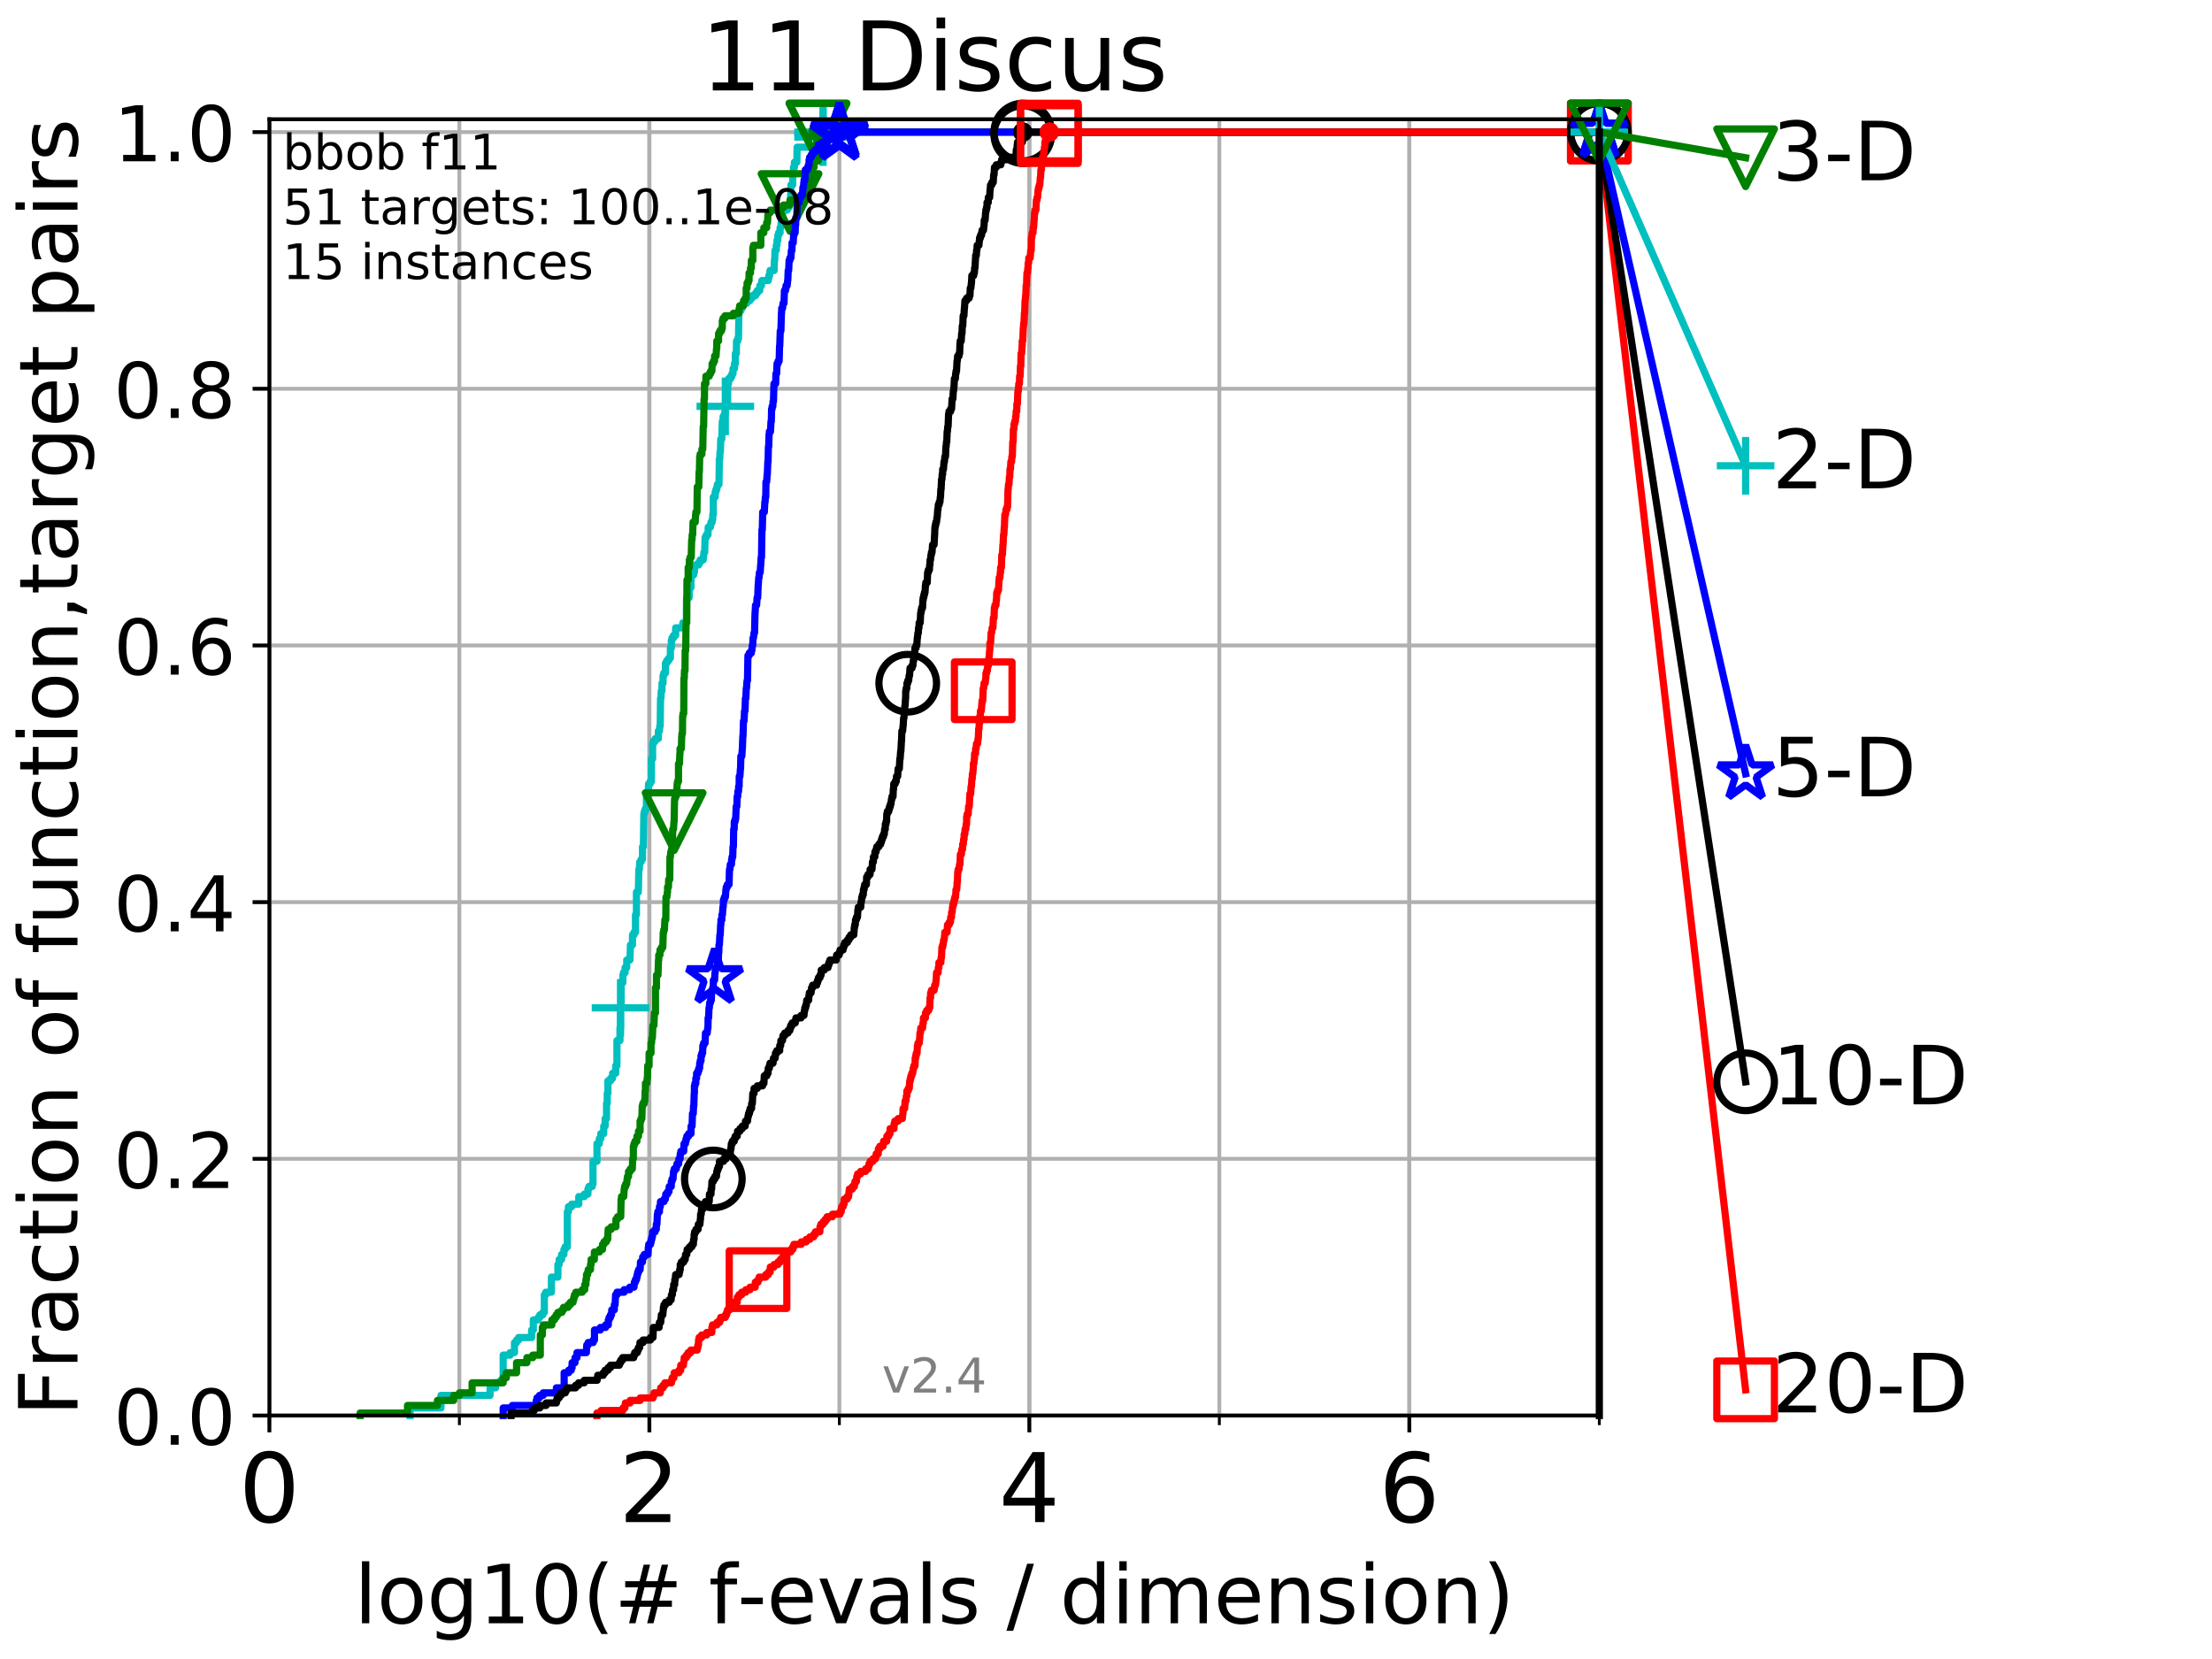 <?xml version="1.0" encoding="utf-8" standalone="no"?>
<!DOCTYPE svg PUBLIC "-//W3C//DTD SVG 1.1//EN"
  "http://www.w3.org/Graphics/SVG/1.1/DTD/svg11.dtd">
<!-- Created with matplotlib (http://matplotlib.org/) -->
<svg height="345.6pt" version="1.1" viewBox="0 0 460.8 345.6" width="460.8pt" xmlns="http://www.w3.org/2000/svg" xmlns:xlink="http://www.w3.org/1999/xlink">
 <defs>
  <style type="text/css">
*{stroke-linecap:butt;stroke-linejoin:round;}
  </style>
 </defs>
 <g id="figure_1">
  <g id="patch_1">
   <path d="M 0 345.6 
L 460.8 345.6 
L 460.8 0 
L 0 0 
z
" style="fill:#ffffff;"/>
  </g>
  <g id="axes_1">
   <g id="patch_2">
    <path d="M 56.12 294.88 
L 333.168 294.88 
L 333.168 24.84 
L 56.12 24.84 
z
" style="fill:#ffffff;"/>
   </g>
   <g id="matplotlib.axis_1">
    <g id="xtick_1">
     <g id="line2d_1">
      <path clip-path="url(#p70eca23584)" d="M 56.12 294.88 
L 56.12 24.84 
" style="fill:none;stroke:#b0b0b0;stroke-linecap:square;stroke-width:0.8;"/>
     </g>
     <g id="line2d_2">
      <defs>
       <path d="M 0 0 
L 0 3.5 
" id="m4f5b6074aa" style="stroke:#000000;stroke-width:0.8;"/>
      </defs>
      <g>
       <use style="stroke:#000000;stroke-width:0.8;" x="56.12" xlink:href="#m4f5b6074aa" y="294.88"/>
      </g>
     </g>
     <g id="text_1">
      <!-- 0 -->
      <defs>
       <path d="M 31.781 66.406 
Q 24.172 66.406 20.328 58.906 
Q 16.5 51.422 16.5 36.375 
Q 16.5 21.391 20.328 13.891 
Q 24.172 6.391 31.781 6.391 
Q 39.453 6.391 43.281 13.891 
Q 47.125 21.391 47.125 36.375 
Q 47.125 51.422 43.281 58.906 
Q 39.453 66.406 31.781 66.406 
z
M 31.781 74.219 
Q 44.047 74.219 50.516 64.516 
Q 56.984 54.828 56.984 36.375 
Q 56.984 17.969 50.516 8.266 
Q 44.047 -1.422 31.781 -1.422 
Q 19.531 -1.422 13.062 8.266 
Q 6.594 17.969 6.594 36.375 
Q 6.594 54.828 13.062 64.516 
Q 19.531 74.219 31.781 74.219 
z
" id="DejaVuSans-30"/>
      </defs>
      <g transform="translate(49.758 317.077)scale(0.2 -0.2)">
       <use xlink:href="#DejaVuSans-30"/>
      </g>
     </g>
    </g>
    <g id="xtick_2">
     <g id="line2d_3">
      <path clip-path="url(#p70eca23584)" d="M 135.277 294.88 
L 135.277 24.84 
" style="fill:none;stroke:#b0b0b0;stroke-linecap:square;stroke-width:0.8;"/>
     </g>
     <g id="line2d_4">
      <g>
       <use style="stroke:#000000;stroke-width:0.8;" x="135.277" xlink:href="#m4f5b6074aa" y="294.88"/>
      </g>
     </g>
     <g id="text_2">
      <!-- 2 -->
      <defs>
       <path d="M 19.188 8.297 
L 53.609 8.297 
L 53.609 0 
L 7.328 0 
L 7.328 8.297 
Q 12.938 14.109 22.625 23.891 
Q 32.328 33.688 34.812 36.531 
Q 39.547 41.844 41.422 45.531 
Q 43.312 49.219 43.312 52.781 
Q 43.312 58.594 39.234 62.25 
Q 35.156 65.922 28.609 65.922 
Q 23.969 65.922 18.812 64.312 
Q 13.672 62.703 7.812 59.422 
L 7.812 69.391 
Q 13.766 71.781 18.938 73 
Q 24.125 74.219 28.422 74.219 
Q 39.75 74.219 46.484 68.547 
Q 53.219 62.891 53.219 53.422 
Q 53.219 48.922 51.531 44.891 
Q 49.859 40.875 45.406 35.406 
Q 44.188 33.984 37.641 27.219 
Q 31.109 20.453 19.188 8.297 
z
" id="DejaVuSans-32"/>
      </defs>
      <g transform="translate(128.914 317.077)scale(0.2 -0.2)">
       <use xlink:href="#DejaVuSans-32"/>
      </g>
     </g>
    </g>
    <g id="xtick_3">
     <g id="line2d_5">
      <path clip-path="url(#p70eca23584)" d="M 214.433 294.88 
L 214.433 24.84 
" style="fill:none;stroke:#b0b0b0;stroke-linecap:square;stroke-width:0.8;"/>
     </g>
     <g id="line2d_6">
      <g>
       <use style="stroke:#000000;stroke-width:0.8;" x="214.433" xlink:href="#m4f5b6074aa" y="294.88"/>
      </g>
     </g>
     <g id="text_3">
      <!-- 4 -->
      <defs>
       <path d="M 37.797 64.312 
L 12.891 25.391 
L 37.797 25.391 
z
M 35.203 72.906 
L 47.609 72.906 
L 47.609 25.391 
L 58.016 25.391 
L 58.016 17.188 
L 47.609 17.188 
L 47.609 0 
L 37.797 0 
L 37.797 17.188 
L 4.891 17.188 
L 4.891 26.703 
z
" id="DejaVuSans-34"/>
      </defs>
      <g transform="translate(208.071 317.077)scale(0.2 -0.2)">
       <use xlink:href="#DejaVuSans-34"/>
      </g>
     </g>
    </g>
    <g id="xtick_4">
     <g id="line2d_7">
      <path clip-path="url(#p70eca23584)" d="M 293.59 294.88 
L 293.59 24.84 
" style="fill:none;stroke:#b0b0b0;stroke-linecap:square;stroke-width:0.8;"/>
     </g>
     <g id="line2d_8">
      <g>
       <use style="stroke:#000000;stroke-width:0.8;" x="293.59" xlink:href="#m4f5b6074aa" y="294.88"/>
      </g>
     </g>
     <g id="text_4">
      <!-- 6 -->
      <defs>
       <path d="M 33.016 40.375 
Q 26.375 40.375 22.484 35.828 
Q 18.609 31.297 18.609 23.391 
Q 18.609 15.531 22.484 10.953 
Q 26.375 6.391 33.016 6.391 
Q 39.656 6.391 43.531 10.953 
Q 47.406 15.531 47.406 23.391 
Q 47.406 31.297 43.531 35.828 
Q 39.656 40.375 33.016 40.375 
z
M 52.594 71.297 
L 52.594 62.312 
Q 48.875 64.062 45.094 64.984 
Q 41.312 65.922 37.594 65.922 
Q 27.828 65.922 22.672 59.328 
Q 17.531 52.734 16.797 39.406 
Q 19.672 43.656 24.016 45.922 
Q 28.375 48.188 33.594 48.188 
Q 44.578 48.188 50.953 41.516 
Q 57.328 34.859 57.328 23.391 
Q 57.328 12.156 50.688 5.359 
Q 44.047 -1.422 33.016 -1.422 
Q 20.359 -1.422 13.672 8.266 
Q 6.984 17.969 6.984 36.375 
Q 6.984 53.656 15.188 63.938 
Q 23.391 74.219 37.203 74.219 
Q 40.922 74.219 44.703 73.484 
Q 48.484 72.75 52.594 71.297 
z
" id="DejaVuSans-36"/>
      </defs>
      <g transform="translate(287.227 317.077)scale(0.2 -0.2)">
       <use xlink:href="#DejaVuSans-36"/>
      </g>
     </g>
    </g>
    <g id="xtick_5">
     <g id="line2d_9">
      <path clip-path="url(#p70eca23584)" d="M 56.12 294.88 
L 56.12 24.84 
" style="fill:none;stroke:#b0b0b0;stroke-linecap:square;stroke-width:0.8;"/>
     </g>
     <g id="line2d_10">
      <defs>
       <path d="M 0 0 
L 0 2 
" id="m3c361426e2" style="stroke:#000000;stroke-width:0.6;"/>
      </defs>
      <g>
       <use style="stroke:#000000;stroke-width:0.6;" x="56.12" xlink:href="#m3c361426e2" y="294.88"/>
      </g>
     </g>
    </g>
    <g id="xtick_6">
     <g id="line2d_11">
      <path clip-path="url(#p70eca23584)" d="M 95.698 294.88 
L 95.698 24.84 
" style="fill:none;stroke:#b0b0b0;stroke-linecap:square;stroke-width:0.8;"/>
     </g>
     <g id="line2d_12">
      <g>
       <use style="stroke:#000000;stroke-width:0.6;" x="95.698" xlink:href="#m3c361426e2" y="294.88"/>
      </g>
     </g>
    </g>
    <g id="xtick_7">
     <g id="line2d_13">
      <path clip-path="url(#p70eca23584)" d="M 135.277 294.88 
L 135.277 24.84 
" style="fill:none;stroke:#b0b0b0;stroke-linecap:square;stroke-width:0.8;"/>
     </g>
     <g id="line2d_14">
      <g>
       <use style="stroke:#000000;stroke-width:0.6;" x="135.277" xlink:href="#m3c361426e2" y="294.88"/>
      </g>
     </g>
    </g>
    <g id="xtick_8">
     <g id="line2d_15">
      <path clip-path="url(#p70eca23584)" d="M 174.855 294.88 
L 174.855 24.84 
" style="fill:none;stroke:#b0b0b0;stroke-linecap:square;stroke-width:0.8;"/>
     </g>
     <g id="line2d_16">
      <g>
       <use style="stroke:#000000;stroke-width:0.6;" x="174.855" xlink:href="#m3c361426e2" y="294.88"/>
      </g>
     </g>
    </g>
    <g id="xtick_9">
     <g id="line2d_17">
      <path clip-path="url(#p70eca23584)" d="M 214.433 294.88 
L 214.433 24.84 
" style="fill:none;stroke:#b0b0b0;stroke-linecap:square;stroke-width:0.8;"/>
     </g>
     <g id="line2d_18">
      <g>
       <use style="stroke:#000000;stroke-width:0.6;" x="214.433" xlink:href="#m3c361426e2" y="294.88"/>
      </g>
     </g>
    </g>
    <g id="xtick_10">
     <g id="line2d_19">
      <path clip-path="url(#p70eca23584)" d="M 254.011 294.88 
L 254.011 24.84 
" style="fill:none;stroke:#b0b0b0;stroke-linecap:square;stroke-width:0.8;"/>
     </g>
     <g id="line2d_20">
      <g>
       <use style="stroke:#000000;stroke-width:0.6;" x="254.011" xlink:href="#m3c361426e2" y="294.88"/>
      </g>
     </g>
    </g>
    <g id="xtick_11">
     <g id="line2d_21">
      <path clip-path="url(#p70eca23584)" d="M 293.59 294.88 
L 293.59 24.84 
" style="fill:none;stroke:#b0b0b0;stroke-linecap:square;stroke-width:0.8;"/>
     </g>
     <g id="line2d_22">
      <g>
       <use style="stroke:#000000;stroke-width:0.6;" x="293.59" xlink:href="#m3c361426e2" y="294.88"/>
      </g>
     </g>
    </g>
    <g id="xtick_12">
     <g id="line2d_23">
      <path clip-path="url(#p70eca23584)" d="M 333.168 294.88 
L 333.168 24.84 
" style="fill:none;stroke:#b0b0b0;stroke-linecap:square;stroke-width:0.8;"/>
     </g>
     <g id="line2d_24">
      <g>
       <use style="stroke:#000000;stroke-width:0.6;" x="333.168" xlink:href="#m3c361426e2" y="294.88"/>
      </g>
     </g>
    </g>
    <g id="text_5">
     <!-- log10(# f-evals / dimension) -->
     <defs>
      <path d="M 9.422 75.984 
L 18.406 75.984 
L 18.406 0 
L 9.422 0 
z
" id="DejaVuSans-6c"/>
      <path d="M 30.609 48.391 
Q 23.391 48.391 19.188 42.75 
Q 14.984 37.109 14.984 27.297 
Q 14.984 17.484 19.156 11.844 
Q 23.344 6.203 30.609 6.203 
Q 37.797 6.203 41.984 11.859 
Q 46.188 17.531 46.188 27.297 
Q 46.188 37.016 41.984 42.703 
Q 37.797 48.391 30.609 48.391 
z
M 30.609 56 
Q 42.328 56 49.016 48.375 
Q 55.719 40.766 55.719 27.297 
Q 55.719 13.875 49.016 6.219 
Q 42.328 -1.422 30.609 -1.422 
Q 18.844 -1.422 12.172 6.219 
Q 5.516 13.875 5.516 27.297 
Q 5.516 40.766 12.172 48.375 
Q 18.844 56 30.609 56 
z
" id="DejaVuSans-6f"/>
      <path d="M 45.406 27.984 
Q 45.406 37.75 41.375 43.109 
Q 37.359 48.484 30.078 48.484 
Q 22.859 48.484 18.828 43.109 
Q 14.797 37.75 14.797 27.984 
Q 14.797 18.266 18.828 12.891 
Q 22.859 7.516 30.078 7.516 
Q 37.359 7.516 41.375 12.891 
Q 45.406 18.266 45.406 27.984 
z
M 54.391 6.781 
Q 54.391 -7.172 48.188 -13.984 
Q 42 -20.797 29.203 -20.797 
Q 24.469 -20.797 20.266 -20.094 
Q 16.062 -19.391 12.109 -17.922 
L 12.109 -9.188 
Q 16.062 -11.328 19.922 -12.344 
Q 23.781 -13.375 27.781 -13.375 
Q 36.625 -13.375 41.016 -8.766 
Q 45.406 -4.156 45.406 5.172 
L 45.406 9.625 
Q 42.625 4.781 38.281 2.391 
Q 33.938 0 27.875 0 
Q 17.828 0 11.672 7.656 
Q 5.516 15.328 5.516 27.984 
Q 5.516 40.672 11.672 48.328 
Q 17.828 56 27.875 56 
Q 33.938 56 38.281 53.609 
Q 42.625 51.219 45.406 46.391 
L 45.406 54.688 
L 54.391 54.688 
z
" id="DejaVuSans-67"/>
      <path d="M 12.406 8.297 
L 28.516 8.297 
L 28.516 63.922 
L 10.984 60.406 
L 10.984 69.391 
L 28.422 72.906 
L 38.281 72.906 
L 38.281 8.297 
L 54.391 8.297 
L 54.391 0 
L 12.406 0 
z
" id="DejaVuSans-31"/>
      <path d="M 31 75.875 
Q 24.469 64.656 21.281 53.656 
Q 18.109 42.672 18.109 31.391 
Q 18.109 20.125 21.312 9.062 
Q 24.516 -2 31 -13.188 
L 23.188 -13.188 
Q 15.875 -1.703 12.234 9.375 
Q 8.594 20.453 8.594 31.391 
Q 8.594 42.281 12.203 53.312 
Q 15.828 64.359 23.188 75.875 
z
" id="DejaVuSans-28"/>
      <path d="M 51.125 44 
L 36.922 44 
L 32.812 27.688 
L 47.125 27.688 
z
M 43.797 71.781 
L 38.719 51.516 
L 52.984 51.516 
L 58.109 71.781 
L 65.922 71.781 
L 60.891 51.516 
L 76.125 51.516 
L 76.125 44 
L 58.984 44 
L 54.984 27.688 
L 70.516 27.688 
L 70.516 20.219 
L 53.078 20.219 
L 48 0 
L 40.188 0 
L 45.219 20.219 
L 30.906 20.219 
L 25.875 0 
L 18.016 0 
L 23.094 20.219 
L 7.719 20.219 
L 7.719 27.688 
L 24.906 27.688 
L 29 44 
L 13.281 44 
L 13.281 51.516 
L 30.906 51.516 
L 35.891 71.781 
z
" id="DejaVuSans-23"/>
      <path id="DejaVuSans-20"/>
      <path d="M 37.109 75.984 
L 37.109 68.5 
L 28.516 68.5 
Q 23.688 68.5 21.797 66.547 
Q 19.922 64.594 19.922 59.516 
L 19.922 54.688 
L 34.719 54.688 
L 34.719 47.703 
L 19.922 47.703 
L 19.922 0 
L 10.891 0 
L 10.891 47.703 
L 2.297 47.703 
L 2.297 54.688 
L 10.891 54.688 
L 10.891 58.5 
Q 10.891 67.625 15.141 71.797 
Q 19.391 75.984 28.609 75.984 
z
" id="DejaVuSans-66"/>
      <path d="M 4.891 31.391 
L 31.203 31.391 
L 31.203 23.391 
L 4.891 23.391 
z
" id="DejaVuSans-2d"/>
      <path d="M 56.203 29.594 
L 56.203 25.203 
L 14.891 25.203 
Q 15.484 15.922 20.484 11.062 
Q 25.484 6.203 34.422 6.203 
Q 39.594 6.203 44.453 7.469 
Q 49.312 8.734 54.109 11.281 
L 54.109 2.781 
Q 49.266 0.734 44.188 -0.344 
Q 39.109 -1.422 33.891 -1.422 
Q 20.797 -1.422 13.156 6.188 
Q 5.516 13.812 5.516 26.812 
Q 5.516 40.234 12.766 48.109 
Q 20.016 56 32.328 56 
Q 43.359 56 49.781 48.891 
Q 56.203 41.797 56.203 29.594 
z
M 47.219 32.234 
Q 47.125 39.594 43.094 43.984 
Q 39.062 48.391 32.422 48.391 
Q 24.906 48.391 20.391 44.141 
Q 15.875 39.891 15.188 32.172 
z
" id="DejaVuSans-65"/>
      <path d="M 2.984 54.688 
L 12.5 54.688 
L 29.594 8.797 
L 46.688 54.688 
L 56.203 54.688 
L 35.688 0 
L 23.484 0 
z
" id="DejaVuSans-76"/>
      <path d="M 34.281 27.484 
Q 23.391 27.484 19.188 25 
Q 14.984 22.516 14.984 16.5 
Q 14.984 11.719 18.141 8.906 
Q 21.297 6.109 26.703 6.109 
Q 34.188 6.109 38.703 11.406 
Q 43.219 16.703 43.219 25.484 
L 43.219 27.484 
z
M 52.203 31.203 
L 52.203 0 
L 43.219 0 
L 43.219 8.297 
Q 40.141 3.328 35.547 0.953 
Q 30.953 -1.422 24.312 -1.422 
Q 15.922 -1.422 10.953 3.297 
Q 6 8.016 6 15.922 
Q 6 25.141 12.172 29.828 
Q 18.359 34.516 30.609 34.516 
L 43.219 34.516 
L 43.219 35.406 
Q 43.219 41.609 39.141 45 
Q 35.062 48.391 27.688 48.391 
Q 23 48.391 18.547 47.266 
Q 14.109 46.141 10.016 43.891 
L 10.016 52.203 
Q 14.938 54.109 19.578 55.047 
Q 24.219 56 28.609 56 
Q 40.484 56 46.344 49.844 
Q 52.203 43.703 52.203 31.203 
z
" id="DejaVuSans-61"/>
      <path d="M 44.281 53.078 
L 44.281 44.578 
Q 40.484 46.531 36.375 47.5 
Q 32.281 48.484 27.875 48.484 
Q 21.188 48.484 17.844 46.438 
Q 14.5 44.391 14.5 40.281 
Q 14.5 37.156 16.891 35.375 
Q 19.281 33.594 26.516 31.984 
L 29.594 31.297 
Q 39.156 29.25 43.188 25.516 
Q 47.219 21.781 47.219 15.094 
Q 47.219 7.469 41.188 3.016 
Q 35.156 -1.422 24.609 -1.422 
Q 20.219 -1.422 15.453 -0.562 
Q 10.688 0.297 5.422 2 
L 5.422 11.281 
Q 10.406 8.688 15.234 7.391 
Q 20.062 6.109 24.812 6.109 
Q 31.156 6.109 34.562 8.281 
Q 37.984 10.453 37.984 14.406 
Q 37.984 18.062 35.516 20.016 
Q 33.062 21.969 24.703 23.781 
L 21.578 24.516 
Q 13.234 26.266 9.516 29.906 
Q 5.812 33.547 5.812 39.891 
Q 5.812 47.609 11.281 51.797 
Q 16.75 56 26.812 56 
Q 31.781 56 36.172 55.266 
Q 40.578 54.547 44.281 53.078 
z
" id="DejaVuSans-73"/>
      <path d="M 25.391 72.906 
L 33.688 72.906 
L 8.297 -9.281 
L 0 -9.281 
z
" id="DejaVuSans-2f"/>
      <path d="M 45.406 46.391 
L 45.406 75.984 
L 54.391 75.984 
L 54.391 0 
L 45.406 0 
L 45.406 8.203 
Q 42.578 3.328 38.25 0.953 
Q 33.938 -1.422 27.875 -1.422 
Q 17.969 -1.422 11.734 6.484 
Q 5.516 14.406 5.516 27.297 
Q 5.516 40.188 11.734 48.094 
Q 17.969 56 27.875 56 
Q 33.938 56 38.25 53.625 
Q 42.578 51.266 45.406 46.391 
z
M 14.797 27.297 
Q 14.797 17.391 18.875 11.75 
Q 22.953 6.109 30.078 6.109 
Q 37.203 6.109 41.297 11.75 
Q 45.406 17.391 45.406 27.297 
Q 45.406 37.203 41.297 42.844 
Q 37.203 48.484 30.078 48.484 
Q 22.953 48.484 18.875 42.844 
Q 14.797 37.203 14.797 27.297 
z
" id="DejaVuSans-64"/>
      <path d="M 9.422 54.688 
L 18.406 54.688 
L 18.406 0 
L 9.422 0 
z
M 9.422 75.984 
L 18.406 75.984 
L 18.406 64.594 
L 9.422 64.594 
z
" id="DejaVuSans-69"/>
      <path d="M 52 44.188 
Q 55.375 50.25 60.062 53.125 
Q 64.75 56 71.094 56 
Q 79.641 56 84.281 50.016 
Q 88.922 44.047 88.922 33.016 
L 88.922 0 
L 79.891 0 
L 79.891 32.719 
Q 79.891 40.578 77.094 44.375 
Q 74.312 48.188 68.609 48.188 
Q 61.625 48.188 57.562 43.547 
Q 53.516 38.922 53.516 30.906 
L 53.516 0 
L 44.484 0 
L 44.484 32.719 
Q 44.484 40.625 41.703 44.406 
Q 38.922 48.188 33.109 48.188 
Q 26.219 48.188 22.156 43.531 
Q 18.109 38.875 18.109 30.906 
L 18.109 0 
L 9.078 0 
L 9.078 54.688 
L 18.109 54.688 
L 18.109 46.188 
Q 21.188 51.219 25.484 53.609 
Q 29.781 56 35.688 56 
Q 41.656 56 45.828 52.969 
Q 50 49.953 52 44.188 
z
" id="DejaVuSans-6d"/>
      <path d="M 54.891 33.016 
L 54.891 0 
L 45.906 0 
L 45.906 32.719 
Q 45.906 40.484 42.875 44.328 
Q 39.844 48.188 33.797 48.188 
Q 26.516 48.188 22.312 43.547 
Q 18.109 38.922 18.109 30.906 
L 18.109 0 
L 9.078 0 
L 9.078 54.688 
L 18.109 54.688 
L 18.109 46.188 
Q 21.344 51.125 25.703 53.562 
Q 30.078 56 35.797 56 
Q 45.219 56 50.047 50.172 
Q 54.891 44.344 54.891 33.016 
z
" id="DejaVuSans-6e"/>
      <path d="M 8.016 75.875 
L 15.828 75.875 
Q 23.141 64.359 26.781 53.312 
Q 30.422 42.281 30.422 31.391 
Q 30.422 20.453 26.781 9.375 
Q 23.141 -1.703 15.828 -13.188 
L 8.016 -13.188 
Q 14.5 -2 17.703 9.062 
Q 20.906 20.125 20.906 31.391 
Q 20.906 42.672 17.703 53.656 
Q 14.5 64.656 8.016 75.875 
z
" id="DejaVuSans-29"/>
     </defs>
     <g transform="translate(73.803 338.154)scale(0.17 -0.17)">
      <use xlink:href="#DejaVuSans-6c"/>
      <use x="27.783" xlink:href="#DejaVuSans-6f"/>
      <use x="88.965" xlink:href="#DejaVuSans-67"/>
      <use x="152.441" xlink:href="#DejaVuSans-31"/>
      <use x="216.064" xlink:href="#DejaVuSans-30"/>
      <use x="279.688" xlink:href="#DejaVuSans-28"/>
      <use x="318.701" xlink:href="#DejaVuSans-23"/>
      <use x="402.49" xlink:href="#DejaVuSans-20"/>
      <use x="434.277" xlink:href="#DejaVuSans-66"/>
      <use x="469.404" xlink:href="#DejaVuSans-2d"/>
      <use x="505.488" xlink:href="#DejaVuSans-65"/>
      <use x="567.012" xlink:href="#DejaVuSans-76"/>
      <use x="626.191" xlink:href="#DejaVuSans-61"/>
      <use x="687.471" xlink:href="#DejaVuSans-6c"/>
      <use x="715.254" xlink:href="#DejaVuSans-73"/>
      <use x="767.354" xlink:href="#DejaVuSans-20"/>
      <use x="799.141" xlink:href="#DejaVuSans-2f"/>
      <use x="832.832" xlink:href="#DejaVuSans-20"/>
      <use x="864.619" xlink:href="#DejaVuSans-64"/>
      <use x="928.096" xlink:href="#DejaVuSans-69"/>
      <use x="955.879" xlink:href="#DejaVuSans-6d"/>
      <use x="1053.291" xlink:href="#DejaVuSans-65"/>
      <use x="1114.814" xlink:href="#DejaVuSans-6e"/>
      <use x="1178.193" xlink:href="#DejaVuSans-73"/>
      <use x="1230.293" xlink:href="#DejaVuSans-69"/>
      <use x="1258.076" xlink:href="#DejaVuSans-6f"/>
      <use x="1319.258" xlink:href="#DejaVuSans-6e"/>
      <use x="1382.637" xlink:href="#DejaVuSans-29"/>
     </g>
    </g>
   </g>
   <g id="matplotlib.axis_2">
    <g id="ytick_1">
     <g id="line2d_25">
      <path clip-path="url(#p70eca23584)" d="M 56.12 294.88 
L 333.168 294.88 
" style="fill:none;stroke:#b0b0b0;stroke-linecap:square;stroke-width:0.8;"/>
     </g>
     <g id="line2d_26">
      <defs>
       <path d="M 0 0 
L -3.5 0 
" id="m0094bc914d" style="stroke:#000000;stroke-width:0.8;"/>
      </defs>
      <g>
       <use style="stroke:#000000;stroke-width:0.8;" x="56.12" xlink:href="#m0094bc914d" y="294.88"/>
      </g>
     </g>
     <g id="text_6">
      <!-- 0.0 -->
      <defs>
       <path d="M 10.688 12.406 
L 21 12.406 
L 21 0 
L 10.688 0 
z
" id="DejaVuSans-2e"/>
      </defs>
      <g transform="translate(23.675 300.959)scale(0.16 -0.16)">
       <use xlink:href="#DejaVuSans-30"/>
       <use x="63.623" xlink:href="#DejaVuSans-2e"/>
       <use x="95.41" xlink:href="#DejaVuSans-30"/>
      </g>
     </g>
    </g>
    <g id="ytick_2">
     <g id="line2d_27">
      <path clip-path="url(#p70eca23584)" d="M 56.12 241.407 
L 333.168 241.407 
" style="fill:none;stroke:#b0b0b0;stroke-linecap:square;stroke-width:0.8;"/>
     </g>
     <g id="line2d_28">
      <g>
       <use style="stroke:#000000;stroke-width:0.8;" x="56.12" xlink:href="#m0094bc914d" y="241.407"/>
      </g>
     </g>
     <g id="text_7">
      <!-- 0.2 -->
      <g transform="translate(23.675 247.485)scale(0.16 -0.16)">
       <use xlink:href="#DejaVuSans-30"/>
       <use x="63.623" xlink:href="#DejaVuSans-2e"/>
       <use x="95.41" xlink:href="#DejaVuSans-32"/>
      </g>
     </g>
    </g>
    <g id="ytick_3">
     <g id="line2d_29">
      <path clip-path="url(#p70eca23584)" d="M 56.12 187.933 
L 333.168 187.933 
" style="fill:none;stroke:#b0b0b0;stroke-linecap:square;stroke-width:0.8;"/>
     </g>
     <g id="line2d_30">
      <g>
       <use style="stroke:#000000;stroke-width:0.8;" x="56.12" xlink:href="#m0094bc914d" y="187.933"/>
      </g>
     </g>
     <g id="text_8">
      <!-- 0.4 -->
      <g transform="translate(23.675 194.012)scale(0.16 -0.16)">
       <use xlink:href="#DejaVuSans-30"/>
       <use x="63.623" xlink:href="#DejaVuSans-2e"/>
       <use x="95.41" xlink:href="#DejaVuSans-34"/>
      </g>
     </g>
    </g>
    <g id="ytick_4">
     <g id="line2d_31">
      <path clip-path="url(#p70eca23584)" d="M 56.12 134.46 
L 333.168 134.46 
" style="fill:none;stroke:#b0b0b0;stroke-linecap:square;stroke-width:0.8;"/>
     </g>
     <g id="line2d_32">
      <g>
       <use style="stroke:#000000;stroke-width:0.8;" x="56.12" xlink:href="#m0094bc914d" y="134.46"/>
      </g>
     </g>
     <g id="text_9">
      <!-- 0.6 -->
      <g transform="translate(23.675 140.539)scale(0.16 -0.16)">
       <use xlink:href="#DejaVuSans-30"/>
       <use x="63.623" xlink:href="#DejaVuSans-2e"/>
       <use x="95.41" xlink:href="#DejaVuSans-36"/>
      </g>
     </g>
    </g>
    <g id="ytick_5">
     <g id="line2d_33">
      <path clip-path="url(#p70eca23584)" d="M 56.12 80.987 
L 333.168 80.987 
" style="fill:none;stroke:#b0b0b0;stroke-linecap:square;stroke-width:0.8;"/>
     </g>
     <g id="line2d_34">
      <g>
       <use style="stroke:#000000;stroke-width:0.8;" x="56.12" xlink:href="#m0094bc914d" y="80.987"/>
      </g>
     </g>
     <g id="text_10">
      <!-- 0.8 -->
      <defs>
       <path d="M 31.781 34.625 
Q 24.75 34.625 20.719 30.859 
Q 16.703 27.094 16.703 20.516 
Q 16.703 13.922 20.719 10.156 
Q 24.75 6.391 31.781 6.391 
Q 38.812 6.391 42.859 10.172 
Q 46.922 13.969 46.922 20.516 
Q 46.922 27.094 42.891 30.859 
Q 38.875 34.625 31.781 34.625 
z
M 21.922 38.812 
Q 15.578 40.375 12.031 44.719 
Q 8.5 49.078 8.5 55.328 
Q 8.5 64.062 14.719 69.141 
Q 20.953 74.219 31.781 74.219 
Q 42.672 74.219 48.875 69.141 
Q 55.078 64.062 55.078 55.328 
Q 55.078 49.078 51.531 44.719 
Q 48 40.375 41.703 38.812 
Q 48.828 37.156 52.797 32.312 
Q 56.781 27.484 56.781 20.516 
Q 56.781 9.906 50.312 4.234 
Q 43.844 -1.422 31.781 -1.422 
Q 19.734 -1.422 13.25 4.234 
Q 6.781 9.906 6.781 20.516 
Q 6.781 27.484 10.781 32.312 
Q 14.797 37.156 21.922 38.812 
z
M 18.312 54.391 
Q 18.312 48.734 21.844 45.562 
Q 25.391 42.391 31.781 42.391 
Q 38.141 42.391 41.719 45.562 
Q 45.312 48.734 45.312 54.391 
Q 45.312 60.062 41.719 63.234 
Q 38.141 66.406 31.781 66.406 
Q 25.391 66.406 21.844 63.234 
Q 18.312 60.062 18.312 54.391 
z
" id="DejaVuSans-38"/>
      </defs>
      <g transform="translate(23.675 87.066)scale(0.16 -0.16)">
       <use xlink:href="#DejaVuSans-30"/>
       <use x="63.623" xlink:href="#DejaVuSans-2e"/>
       <use x="95.41" xlink:href="#DejaVuSans-38"/>
      </g>
     </g>
    </g>
    <g id="ytick_6">
     <g id="line2d_35">
      <path clip-path="url(#p70eca23584)" d="M 56.12 27.514 
L 333.168 27.514 
" style="fill:none;stroke:#b0b0b0;stroke-linecap:square;stroke-width:0.8;"/>
     </g>
     <g id="line2d_36">
      <g>
       <use style="stroke:#000000;stroke-width:0.8;" x="56.12" xlink:href="#m0094bc914d" y="27.514"/>
      </g>
     </g>
     <g id="text_11">
      <!-- 1.0 -->
      <g transform="translate(23.675 33.592)scale(0.16 -0.16)">
       <use xlink:href="#DejaVuSans-31"/>
       <use x="63.623" xlink:href="#DejaVuSans-2e"/>
       <use x="95.41" xlink:href="#DejaVuSans-30"/>
      </g>
     </g>
    </g>
    <g id="text_12">
     <!-- Fraction of function,target pairs -->
     <defs>
      <path d="M 9.812 72.906 
L 51.703 72.906 
L 51.703 64.594 
L 19.672 64.594 
L 19.672 43.109 
L 48.578 43.109 
L 48.578 34.812 
L 19.672 34.812 
L 19.672 0 
L 9.812 0 
z
" id="DejaVuSans-46"/>
      <path d="M 41.109 46.297 
Q 39.594 47.172 37.812 47.578 
Q 36.031 48 33.891 48 
Q 26.266 48 22.188 43.047 
Q 18.109 38.094 18.109 28.812 
L 18.109 0 
L 9.078 0 
L 9.078 54.688 
L 18.109 54.688 
L 18.109 46.188 
Q 20.953 51.172 25.484 53.578 
Q 30.031 56 36.531 56 
Q 37.453 56 38.578 55.875 
Q 39.703 55.766 41.062 55.516 
z
" id="DejaVuSans-72"/>
      <path d="M 48.781 52.594 
L 48.781 44.188 
Q 44.969 46.297 41.141 47.344 
Q 37.312 48.391 33.406 48.391 
Q 24.656 48.391 19.812 42.844 
Q 14.984 37.312 14.984 27.297 
Q 14.984 17.281 19.812 11.734 
Q 24.656 6.203 33.406 6.203 
Q 37.312 6.203 41.141 7.25 
Q 44.969 8.297 48.781 10.406 
L 48.781 2.094 
Q 45.016 0.344 40.984 -0.531 
Q 36.969 -1.422 32.422 -1.422 
Q 20.062 -1.422 12.781 6.344 
Q 5.516 14.109 5.516 27.297 
Q 5.516 40.672 12.859 48.328 
Q 20.219 56 33.016 56 
Q 37.156 56 41.109 55.141 
Q 45.062 54.297 48.781 52.594 
z
" id="DejaVuSans-63"/>
      <path d="M 18.312 70.219 
L 18.312 54.688 
L 36.812 54.688 
L 36.812 47.703 
L 18.312 47.703 
L 18.312 18.016 
Q 18.312 11.328 20.141 9.422 
Q 21.969 7.516 27.594 7.516 
L 36.812 7.516 
L 36.812 0 
L 27.594 0 
Q 17.188 0 13.234 3.875 
Q 9.281 7.766 9.281 18.016 
L 9.281 47.703 
L 2.688 47.703 
L 2.688 54.688 
L 9.281 54.688 
L 9.281 70.219 
z
" id="DejaVuSans-74"/>
      <path d="M 8.5 21.578 
L 8.5 54.688 
L 17.484 54.688 
L 17.484 21.922 
Q 17.484 14.156 20.5 10.266 
Q 23.531 6.391 29.594 6.391 
Q 36.859 6.391 41.078 11.031 
Q 45.312 15.672 45.312 23.688 
L 45.312 54.688 
L 54.297 54.688 
L 54.297 0 
L 45.312 0 
L 45.312 8.406 
Q 42.047 3.422 37.719 1 
Q 33.406 -1.422 27.688 -1.422 
Q 18.266 -1.422 13.375 4.438 
Q 8.5 10.297 8.5 21.578 
z
M 31.109 56 
z
" id="DejaVuSans-75"/>
      <path d="M 11.719 12.406 
L 22.016 12.406 
L 22.016 4 
L 14.016 -11.625 
L 7.719 -11.625 
L 11.719 4 
z
" id="DejaVuSans-2c"/>
      <path d="M 18.109 8.203 
L 18.109 -20.797 
L 9.078 -20.797 
L 9.078 54.688 
L 18.109 54.688 
L 18.109 46.391 
Q 20.953 51.266 25.266 53.625 
Q 29.594 56 35.594 56 
Q 45.562 56 51.781 48.094 
Q 58.016 40.188 58.016 27.297 
Q 58.016 14.406 51.781 6.484 
Q 45.562 -1.422 35.594 -1.422 
Q 29.594 -1.422 25.266 0.953 
Q 20.953 3.328 18.109 8.203 
z
M 48.688 27.297 
Q 48.688 37.203 44.609 42.844 
Q 40.531 48.484 33.406 48.484 
Q 26.266 48.484 22.188 42.844 
Q 18.109 37.203 18.109 27.297 
Q 18.109 17.391 22.188 11.75 
Q 26.266 6.109 33.406 6.109 
Q 40.531 6.109 44.609 11.75 
Q 48.688 17.391 48.688 27.297 
z
" id="DejaVuSans-70"/>
     </defs>
     <g transform="translate(16.14 294.999)rotate(-90)scale(0.17 -0.17)">
      <use xlink:href="#DejaVuSans-46"/>
      <use x="57.41" xlink:href="#DejaVuSans-72"/>
      <use x="98.523" xlink:href="#DejaVuSans-61"/>
      <use x="159.803" xlink:href="#DejaVuSans-63"/>
      <use x="214.783" xlink:href="#DejaVuSans-74"/>
      <use x="253.992" xlink:href="#DejaVuSans-69"/>
      <use x="281.775" xlink:href="#DejaVuSans-6f"/>
      <use x="342.957" xlink:href="#DejaVuSans-6e"/>
      <use x="406.336" xlink:href="#DejaVuSans-20"/>
      <use x="438.123" xlink:href="#DejaVuSans-6f"/>
      <use x="499.305" xlink:href="#DejaVuSans-66"/>
      <use x="534.51" xlink:href="#DejaVuSans-20"/>
      <use x="566.297" xlink:href="#DejaVuSans-66"/>
      <use x="601.502" xlink:href="#DejaVuSans-75"/>
      <use x="664.881" xlink:href="#DejaVuSans-6e"/>
      <use x="728.26" xlink:href="#DejaVuSans-63"/>
      <use x="783.24" xlink:href="#DejaVuSans-74"/>
      <use x="822.449" xlink:href="#DejaVuSans-69"/>
      <use x="850.232" xlink:href="#DejaVuSans-6f"/>
      <use x="911.414" xlink:href="#DejaVuSans-6e"/>
      <use x="974.793" xlink:href="#DejaVuSans-2c"/>
      <use x="1006.58" xlink:href="#DejaVuSans-74"/>
      <use x="1045.789" xlink:href="#DejaVuSans-61"/>
      <use x="1107.068" xlink:href="#DejaVuSans-72"/>
      <use x="1148.166" xlink:href="#DejaVuSans-67"/>
      <use x="1211.643" xlink:href="#DejaVuSans-65"/>
      <use x="1273.166" xlink:href="#DejaVuSans-74"/>
      <use x="1312.375" xlink:href="#DejaVuSans-20"/>
      <use x="1344.162" xlink:href="#DejaVuSans-70"/>
      <use x="1407.639" xlink:href="#DejaVuSans-61"/>
      <use x="1468.918" xlink:href="#DejaVuSans-69"/>
      <use x="1496.701" xlink:href="#DejaVuSans-72"/>
      <use x="1537.814" xlink:href="#DejaVuSans-73"/>
     </g>
    </g>
   </g>
   <g id="line2d_37">
    <defs>
     <path d="M 0 1.5 
C 0.398 1.5 0.779 1.342 1.061 1.061 
C 1.342 0.779 1.5 0.398 1.5 0 
C 1.5 -0.398 1.342 -0.779 1.061 -1.061 
C 0.779 -1.342 0.398 -1.5 0 -1.5 
C -0.398 -1.5 -0.779 -1.342 -1.061 -1.061 
C -1.342 -0.779 -1.5 -0.398 -1.5 0 
C -1.5 0.398 -1.342 0.779 -1.061 1.061 
C -0.779 1.342 -0.398 1.5 0 1.5 
z
" id="m256ad03dde" style="stroke:#00bfbf;"/>
    </defs>
    <g>
     <use style="fill:#00bfbf;stroke:#00bfbf;" x="171.454" xlink:href="#m256ad03dde" y="27.514"/>
     <use style="fill:#00bfbf;stroke:#00bfbf;" x="171.454" xlink:href="#m256ad03dde" y="27.514"/>
    </g>
   </g>
   <g id="line2d_38">
    <path d="M 85.422 294.88 
L 85.422 293.307 
L 91.863 293.307 
L 91.863 290.686 
L 102.085 290.686 
L 102.085 289.113 
L 103.231 289.113 
L 103.231 288.065 
L 104.306 288.065 
L 104.306 287.541 
L 104.819 287.541 
L 104.819 282.298 
L 106.272 282.298 
L 106.272 281.774 
L 107.177 281.774 
L 107.177 279.677 
L 107.613 279.677 
L 107.613 279.153 
L 108.037 279.153 
L 108.037 278.628 
L 110.746 278.628 
L 110.746 277.056 
L 111.101 277.056 
L 111.101 274.959 
L 112.122 274.959 
L 112.122 274.434 
L 112.45 274.434 
L 112.45 273.91 
L 113.086 273.91 
L 113.086 273.386 
L 113.396 273.386 
L 113.396 269.716 
L 113.7 269.716 
L 113.7 269.192 
L 114.866 269.192 
L 114.866 266.046 
L 116.22 266.046 
L 116.22 263.425 
L 116.479 263.425 
L 116.479 262.377 
L 116.984 262.377 
L 116.984 261.328 
L 117.475 261.328 
L 117.475 260.28 
L 117.716 260.28 
L 117.716 259.755 
L 118.187 259.755 
L 118.187 252.416 
L 118.417 252.416 
L 118.417 251.367 
L 119.092 251.367 
L 119.092 250.843 
L 120.569 250.843 
L 120.569 249.27 
L 121.741 249.27 
L 121.741 248.746 
L 122.481 248.746 
L 122.481 247.698 
L 122.661 247.698 
L 122.661 247.173 
L 123.362 247.173 
L 123.362 246.649 
L 123.533 246.649 
L 123.533 241.931 
L 124.364 241.931 
L 124.364 238.261 
L 124.844 238.261 
L 124.844 237.213 
L 125.156 237.213 
L 125.156 236.164 
L 125.765 236.164 
L 125.765 234.592 
L 126.061 234.592 
L 126.061 233.019 
L 126.352 233.019 
L 126.352 229.873 
L 126.496 229.873 
L 126.496 227.776 
L 126.639 227.776 
L 126.639 225.155 
L 127.198 225.155 
L 127.198 224.631 
L 127.606 224.631 
L 127.606 223.582 
L 128.264 223.582 
L 128.264 222.01 
L 128.521 222.01 
L 128.521 216.767 
L 129.146 216.767 
L 129.146 214.146 
L 129.268 214.146 
L 129.268 209.952 
L 129.39 209.952 
L 129.39 204.709 
L 129.749 204.709 
L 129.749 203.137 
L 129.867 203.137 
L 129.867 202.612 
L 130.217 202.612 
L 130.217 201.564 
L 130.559 201.564 
L 130.559 199.991 
L 131.225 199.991 
L 131.333 196.846 
L 131.76 196.846 
L 131.76 194.749 
L 132.074 194.749 
L 132.074 194.224 
L 132.382 194.224 
L 132.382 190.555 
L 132.584 190.555 
L 132.584 185.836 
L 132.981 185.836 
L 133.079 181.118 
L 133.177 181.118 
L 133.274 179.546 
L 133.561 179.546 
L 133.561 179.021 
L 133.843 179.021 
L 133.843 176.4 
L 134.029 176.4 
L 134.121 169.585 
L 134.213 169.585 
L 134.213 169.061 
L 134.395 169.061 
L 134.395 168.536 
L 134.664 168.536 
L 134.664 165.915 
L 135.017 165.915 
L 135.104 163.294 
L 135.448 163.294 
L 135.448 162.77 
L 135.701 162.77 
L 135.701 158.051 
L 135.951 158.051 
L 135.951 154.906 
L 136.115 154.906 
L 136.115 154.382 
L 136.52 154.382 
L 136.52 153.857 
L 137.148 153.857 
L 137.148 152.285 
L 137.377 152.285 
L 137.453 151.236 
L 137.529 151.236 
L 137.604 145.469 
L 137.679 145.469 
L 137.753 143.897 
L 137.902 143.897 
L 137.902 142.324 
L 138.122 142.324 
L 138.122 140.751 
L 138.267 140.751 
L 138.267 140.227 
L 138.624 140.227 
L 138.624 138.13 
L 138.905 138.13 
L 138.905 137.606 
L 139.317 137.606 
L 139.317 137.081 
L 139.654 137.081 
L 139.654 134.984 
L 139.852 134.984 
L 139.852 133.412 
L 139.983 133.412 
L 139.983 132.887 
L 140.307 132.887 
L 140.307 132.363 
L 140.75 132.363 
L 140.75 130.79 
L 142.246 130.79 
L 142.246 129.742 
L 142.975 129.742 
L 143.03 124.499 
L 143.569 124.499 
L 143.622 122.403 
L 143.936 122.403 
L 143.936 119.781 
L 144.498 119.781 
L 144.498 119.257 
L 144.648 119.257 
L 144.748 117.684 
L 145.57 117.684 
L 145.57 117.16 
L 145.851 117.16 
L 145.851 116.636 
L 146.489 116.636 
L 146.578 115.587 
L 146.623 115.587 
L 146.623 115.063 
L 146.8 115.063 
L 146.887 111.918 
L 147.148 111.918 
L 147.148 111.393 
L 147.489 111.393 
L 147.531 109.821 
L 147.988 109.821 
L 147.988 109.296 
L 148.111 109.296 
L 148.111 108.772 
L 148.354 108.772 
L 148.354 108.248 
L 148.474 108.248 
L 148.474 107.199 
L 148.593 107.199 
L 148.593 103.53 
L 148.985 103.53 
L 148.985 102.481 
L 149.139 102.481 
L 149.139 101.957 
L 149.33 101.957 
L 149.33 101.433 
L 149.443 101.433 
L 149.443 100.908 
L 149.779 100.908 
L 149.853 95.666 
L 149.926 95.666 
L 149.999 94.093 
L 150.072 94.093 
L 150.145 91.472 
L 150.36 91.472 
L 150.467 87.802 
L 150.574 87.802 
L 150.644 86.754 
L 150.888 86.754 
L 150.888 86.229 
L 151.061 86.229 
L 151.095 84.657 
L 151.568 84.657 
L 151.601 79.938 
L 151.766 79.938 
L 151.766 78.89 
L 152.221 78.89 
L 152.221 78.366 
L 152.476 78.366 
L 152.476 77.841 
L 152.696 77.841 
L 152.696 76.793 
L 153.005 76.793 
L 153.005 75.744 
L 153.188 75.744 
L 153.188 73.647 
L 153.399 73.647 
L 153.429 71.026 
L 153.696 71.026 
L 153.696 70.502 
L 153.842 70.502 
L 153.929 64.735 
L 154.331 64.735 
L 154.331 64.211 
L 154.613 64.211 
L 154.613 63.687 
L 154.807 63.687 
L 154.807 63.163 
L 155.589 63.163 
L 155.589 62.638 
L 156.21 62.638 
L 156.21 62.114 
L 156.662 62.114 
L 156.662 61.59 
L 157.389 61.59 
L 157.389 61.066 
L 157.742 61.066 
L 157.742 60.541 
L 158.269 60.541 
L 158.291 59.493 
L 158.626 59.493 
L 158.714 58.444 
L 160.046 58.444 
L 160.046 57.92 
L 160.167 57.92 
L 160.167 57.396 
L 160.308 57.396 
L 160.408 56.347 
L 161.263 56.347 
L 161.32 54.25 
L 161.376 54.25 
L 161.451 52.153 
L 161.712 52.153 
L 161.712 51.105 
L 161.859 51.105 
L 161.859 50.056 
L 162.041 50.056 
L 162.041 49.008 
L 162.203 49.008 
L 162.203 48.484 
L 162.505 48.484 
L 162.505 47.435 
L 162.663 47.435 
L 162.716 46.387 
L 162.923 46.387 
L 163.026 44.29 
L 163.043 44.29 
L 163.043 43.765 
L 164.007 43.765 
L 164.007 43.241 
L 164.343 43.241 
L 164.343 42.717 
L 164.516 42.717 
L 164.516 42.193 
L 164.672 42.193 
L 164.765 38.523 
L 165.132 38.523 
L 165.132 35.902 
L 165.298 35.902 
L 165.298 34.853 
L 165.492 34.853 
L 165.492 33.805 
L 166.003 33.805 
L 166.046 30.659 
L 171.052 30.659 
L 171.052 30.135 
L 171.349 30.135 
L 171.454 27.514 
L 333.168 27.514 
L 333.168 27.514 
" style="fill:none;stroke:#00bfbf;stroke-linecap:square;stroke-width:1.5;"/>
   </g>
   <g id="line2d_39">
    <defs>
     <path d="M -6 0 
L 6 0 
M 0 6 
L 0 -6 
" id="m5a5b4e0f4b" style="stroke:#00bfbf;stroke-width:1.5;"/>
    </defs>
    <g>
     <use style="fill-opacity:0;stroke:#00bfbf;stroke-width:1.5;" x="129.268" xlink:href="#m5a5b4e0f4b" y="209.952"/>
     <use style="fill-opacity:0;stroke:#00bfbf;stroke-width:1.5;" x="151.095" xlink:href="#m5a5b4e0f4b" y="84.657"/>
     <use style="fill-opacity:0;stroke:#00bfbf;stroke-width:1.5;" x="171.454" xlink:href="#m5a5b4e0f4b" y="28.562"/>
     <use style="fill-opacity:0;stroke:#00bfbf;stroke-width:1.5;" x="171.454" xlink:href="#m5a5b4e0f4b" y="27.514"/>
     <use style="fill-opacity:0;stroke:#00bfbf;stroke-width:1.5;" x="333.168" xlink:href="#m5a5b4e0f4b" y="27.514"/>
    </g>
   </g>
   <g id="line2d_40">
    <path style="fill:none;stroke:#00bfbf;stroke-linecap:square;stroke-width:1.5;"/>
    <g/>
   </g>
   <g id="line2d_41">
    <defs>
     <path d="M 0 1.5 
C 0.398 1.5 0.779 1.342 1.061 1.061 
C 1.342 0.779 1.5 0.398 1.5 0 
C 1.5 -0.398 1.342 -0.779 1.061 -1.061 
C 0.779 -1.342 0.398 -1.5 0 -1.5 
C -0.398 -1.5 -0.779 -1.342 -1.061 -1.061 
C -1.342 -0.779 -1.5 -0.398 -1.5 0 
C -1.5 0.398 -1.342 0.779 -1.061 1.061 
C -0.779 1.342 -0.398 1.5 0 1.5 
z
" id="m0963a8cbc1" style="stroke:#008000;"/>
    </defs>
    <g>
     <use style="fill:#008000;stroke:#008000;" x="170.4" xlink:href="#m0963a8cbc1" y="27.514"/>
     <use style="fill:#008000;stroke:#008000;" x="170.4" xlink:href="#m0963a8cbc1" y="27.514"/>
    </g>
   </g>
   <g id="line2d_42">
    <path d="M 75.004 294.88 
L 75.004 294.356 
L 84.893 294.356 
L 84.893 292.783 
L 91.131 292.783 
L 91.131 291.735 
L 94.512 291.735 
L 94.512 290.686 
L 95.698 290.686 
L 95.698 290.162 
L 98.348 290.162 
L 98.348 288.065 
L 104.819 288.065 
L 104.819 287.016 
L 105.48 287.016 
L 105.48 285.968 
L 107.613 285.968 
L 107.613 283.871 
L 109.764 283.871 
L 109.764 282.822 
L 110.983 282.822 
L 110.983 282.298 
L 112.557 282.298 
L 112.557 278.104 
L 112.982 278.104 
L 112.982 276.531 
L 113.19 276.531 
L 113.19 276.007 
L 114.96 276.007 
L 114.96 274.959 
L 115.511 274.959 
L 115.511 274.434 
L 115.869 274.434 
L 115.869 273.91 
L 116.22 273.91 
L 116.22 273.386 
L 117.067 273.386 
L 117.067 272.862 
L 117.394 272.862 
L 117.394 272.337 
L 118.341 272.337 
L 118.341 271.813 
L 118.795 271.813 
L 118.795 271.289 
L 119.383 271.289 
L 119.383 270.765 
L 119.527 270.765 
L 119.527 270.24 
L 119.669 270.24 
L 119.669 269.716 
L 119.951 269.716 
L 119.951 269.192 
L 121.295 269.192 
L 121.295 268.668 
L 121.804 268.668 
L 121.804 267.619 
L 122.053 267.619 
L 122.053 266.571 
L 122.176 266.571 
L 122.176 265.522 
L 122.42 265.522 
L 122.42 264.998 
L 122.541 264.998 
L 122.541 264.474 
L 123.015 264.474 
L 123.015 263.425 
L 123.132 263.425 
L 123.132 262.377 
L 123.815 262.377 
L 123.815 260.804 
L 124.896 260.804 
L 124.896 260.28 
L 125.514 260.28 
L 125.514 259.231 
L 125.814 259.231 
L 125.814 258.707 
L 126.304 258.707 
L 126.304 258.183 
L 126.591 258.183 
L 126.686 256.086 
L 127.335 256.086 
L 127.335 255.561 
L 128.307 255.561 
L 128.307 253.989 
L 128.648 253.989 
L 128.648 253.464 
L 129.309 253.464 
L 129.39 249.795 
L 129.47 249.795 
L 129.47 249.27 
L 129.945 249.27 
L 130.023 247.698 
L 130.101 247.698 
L 130.101 247.173 
L 130.332 247.173 
L 130.332 246.649 
L 130.559 246.649 
L 130.635 245.601 
L 130.709 245.601 
L 130.709 245.076 
L 130.932 245.076 
L 130.932 244.028 
L 131.297 244.028 
L 131.297 243.504 
L 131.725 243.504 
L 131.795 241.407 
L 131.935 241.407 
L 131.935 238.785 
L 132.074 238.785 
L 132.074 238.261 
L 132.28 238.261 
L 132.28 237.737 
L 132.684 237.737 
L 132.684 236.689 
L 133.014 236.689 
L 133.014 235.64 
L 133.338 235.64 
L 133.338 233.543 
L 133.529 233.543 
L 133.529 233.019 
L 133.718 233.019 
L 133.781 230.398 
L 133.906 230.398 
L 133.906 229.873 
L 134.213 229.873 
L 134.213 229.349 
L 134.334 229.349 
L 134.395 227.252 
L 134.455 227.252 
L 134.455 225.679 
L 134.753 225.679 
L 134.812 224.631 
L 134.871 224.631 
L 134.929 222.01 
L 135.219 222.01 
L 135.219 219.388 
L 135.617 219.388 
L 135.617 217.291 
L 135.729 217.291 
L 135.785 216.243 
L 135.896 216.243 
L 136.006 213.622 
L 136.224 213.622 
L 136.332 211 
L 136.546 211 
L 136.546 205.758 
L 136.758 205.758 
L 136.758 203.137 
L 137.07 203.137 
L 137.173 199.991 
L 137.225 199.991 
L 137.225 198.943 
L 137.478 198.943 
L 137.478 197.894 
L 137.778 197.894 
L 137.778 197.37 
L 138.073 197.37 
L 138.17 194.224 
L 138.267 194.224 
L 138.267 193.7 
L 138.41 193.7 
L 138.506 191.603 
L 138.695 191.603 
L 138.741 186.885 
L 138.928 186.885 
L 139.02 185.836 
L 139.066 185.836 
L 139.066 184.788 
L 139.249 184.788 
L 139.294 183.215 
L 139.52 183.215 
L 139.564 178.497 
L 139.654 178.497 
L 139.742 177.449 
L 139.874 177.449 
L 139.874 176.924 
L 140.092 176.924 
L 140.135 172.73 
L 140.307 172.73 
L 140.392 171.158 
L 140.435 171.158 
L 140.52 166.439 
L 140.646 166.439 
L 140.646 165.915 
L 140.854 165.915 
L 140.854 165.391 
L 140.978 165.391 
L 141.06 163.294 
L 141.142 163.294 
L 141.142 162.77 
L 141.344 162.77 
L 141.344 159.1 
L 141.544 159.1 
L 141.624 157.003 
L 141.663 157.003 
L 141.663 155.954 
L 141.938 155.954 
L 142.015 153.333 
L 142.054 153.333 
L 142.054 152.809 
L 142.169 152.809 
L 142.208 149.139 
L 142.284 149.139 
L 142.284 148.615 
L 142.436 148.615 
L 142.474 141.275 
L 142.549 141.275 
L 142.586 139.703 
L 142.698 139.703 
L 142.735 135.509 
L 142.846 135.509 
L 142.92 129.742 
L 143.066 129.742 
L 143.103 120.83 
L 143.355 120.83 
L 143.355 118.209 
L 143.604 118.209 
L 143.604 116.636 
L 143.745 116.636 
L 143.745 116.112 
L 143.988 116.112 
L 144.091 112.442 
L 144.16 112.442 
L 144.194 111.393 
L 144.296 111.393 
L 144.364 108.772 
L 144.83 108.772 
L 144.896 107.199 
L 144.961 107.199 
L 144.961 106.675 
L 145.188 106.675 
L 145.252 101.433 
L 145.57 101.433 
L 145.633 98.287 
L 145.695 98.287 
L 145.758 95.142 
L 145.851 95.142 
L 145.851 94.617 
L 146.218 94.617 
L 146.218 93.569 
L 146.399 93.569 
L 146.489 88.851 
L 146.578 88.851 
L 146.667 83.084 
L 146.756 83.084 
L 146.756 79.938 
L 147.047 79.938 
L 147.047 78.366 
L 147.754 78.366 
L 147.754 77.841 
L 148.029 77.841 
L 148.029 77.317 
L 148.3 77.317 
L 148.354 75.744 
L 148.619 75.744 
L 148.619 75.22 
L 148.855 75.22 
L 148.855 74.172 
L 149.164 74.172 
L 149.266 72.599 
L 149.317 72.599 
L 149.317 71.026 
L 149.692 71.026 
L 149.692 69.453 
L 149.938 69.453 
L 149.938 68.929 
L 150.301 68.929 
L 150.301 68.405 
L 150.467 68.405 
L 150.467 66.832 
L 150.609 66.832 
L 150.609 66.308 
L 151.026 66.308 
L 151.026 65.784 
L 152.768 65.784 
L 152.768 65.259 
L 153.929 65.259 
L 153.987 64.211 
L 154.084 64.211 
L 154.084 63.687 
L 154.889 63.687 
L 154.889 62.638 
L 155.216 62.638 
L 155.216 62.114 
L 155.448 62.114 
L 155.448 60.017 
L 155.624 60.017 
L 155.624 58.969 
L 155.868 58.969 
L 155.868 58.444 
L 156.04 58.444 
L 156.04 56.872 
L 156.345 56.872 
L 156.345 55.823 
L 156.513 55.823 
L 156.513 54.25 
L 156.826 54.25 
L 156.826 51.629 
L 156.94 51.629 
L 156.94 51.105 
L 158.493 51.105 
L 158.493 48.484 
L 159.119 48.484 
L 159.119 47.435 
L 159.71 47.435 
L 159.71 46.387 
L 159.889 46.387 
L 159.998 44.29 
L 160.454 44.29 
L 160.454 43.765 
L 162.263 43.765 
L 162.263 43.241 
L 163.202 43.241 
L 163.202 42.717 
L 164.537 42.717 
L 164.579 41.668 
L 166.592 41.668 
L 166.592 41.144 
L 167.246 41.144 
L 167.246 40.62 
L 167.894 40.62 
L 167.894 40.096 
L 168.56 40.096 
L 168.56 39.571 
L 168.691 39.571 
L 168.708 38.523 
L 168.846 38.523 
L 168.895 35.902 
L 169.032 35.902 
L 169.032 34.853 
L 169.578 34.853 
L 169.625 32.756 
L 169.741 32.756 
L 169.741 31.183 
L 170.115 31.183 
L 170.183 28.038 
L 170.4 28.038 
L 170.4 27.514 
L 333.168 27.514 
L 333.168 27.514 
" style="fill:none;stroke:#008000;stroke-linecap:square;stroke-width:1.5;"/>
   </g>
   <g id="line2d_43">
    <defs>
     <path d="M -0 6 
L 6 -6 
L -6 -6 
z
" id="m9b8aeb6d2a" style="stroke:#008000;stroke-linejoin:miter;stroke-width:1.5;"/>
    </defs>
    <g>
     <use style="fill-opacity:0;stroke:#008000;stroke-linejoin:miter;stroke-width:1.5;" x="140.435" xlink:href="#m9b8aeb6d2a" y="171.158"/>
     <use style="fill-opacity:0;stroke:#008000;stroke-linejoin:miter;stroke-width:1.5;" x="164.579" xlink:href="#m9b8aeb6d2a" y="42.193"/>
     <use style="fill-opacity:0;stroke:#008000;stroke-linejoin:miter;stroke-width:1.5;" x="170.4" xlink:href="#m9b8aeb6d2a" y="27.514"/>
     <use style="fill-opacity:0;stroke:#008000;stroke-linejoin:miter;stroke-width:1.5;" x="170.4" xlink:href="#m9b8aeb6d2a" y="27.514"/>
     <use style="fill-opacity:0;stroke:#008000;stroke-linejoin:miter;stroke-width:1.5;" x="333.168" xlink:href="#m9b8aeb6d2a" y="27.514"/>
    </g>
   </g>
   <g id="line2d_44">
    <path style="fill:none;stroke:#008000;stroke-linecap:square;stroke-width:1.5;"/>
    <g/>
   </g>
   <g id="line2d_45">
    <defs>
     <path d="M 0 1.5 
C 0.398 1.5 0.779 1.342 1.061 1.061 
C 1.342 0.779 1.5 0.398 1.5 0 
C 1.5 -0.398 1.342 -0.779 1.061 -1.061 
C 0.779 -1.342 0.398 -1.5 0 -1.5 
C -0.398 -1.5 -0.779 -1.342 -1.061 -1.061 
C -1.342 -0.779 -1.5 -0.398 -1.5 0 
C -1.5 0.398 -1.342 0.779 -1.061 1.061 
C -0.779 1.342 -0.398 1.5 0 1.5 
z
" id="m51e68fe634" style="stroke:#0000ff;"/>
    </defs>
    <g>
     <use style="fill:#0000ff;stroke:#0000ff;" x="174.848" xlink:href="#m51e68fe634" y="27.514"/>
     <use style="fill:#0000ff;stroke:#0000ff;" x="174.848" xlink:href="#m51e68fe634" y="27.514"/>
    </g>
   </g>
   <g id="line2d_46">
    <path d="M 104.819 294.88 
L 104.819 293.307 
L 106.731 293.307 
L 106.731 292.783 
L 111.721 292.783 
L 111.721 291.735 
L 111.856 291.735 
L 111.856 291.21 
L 112.385 291.21 
L 112.385 290.686 
L 113.149 290.686 
L 113.149 290.162 
L 115.905 290.162 
L 115.905 289.113 
L 117.524 289.113 
L 117.524 285.968 
L 118.463 285.968 
L 118.463 285.444 
L 119.003 285.444 
L 119.003 284.919 
L 119.18 284.919 
L 119.18 283.871 
L 119.783 283.871 
L 119.783 282.822 
L 120.201 282.822 
L 120.201 281.774 
L 122.152 281.774 
L 122.225 280.201 
L 122.517 280.201 
L 122.517 279.677 
L 123.567 279.677 
L 123.567 279.153 
L 123.837 279.153 
L 123.837 277.056 
L 125.063 277.056 
L 125.063 276.531 
L 126.149 276.531 
L 126.149 276.007 
L 126.724 276.007 
L 126.724 274.959 
L 126.893 274.959 
L 126.893 274.434 
L 127.17 274.434 
L 127.17 273.91 
L 127.389 273.91 
L 127.444 272.862 
L 127.977 272.862 
L 127.977 271.813 
L 128.134 271.813 
L 128.238 269.716 
L 128.546 269.716 
L 128.546 269.192 
L 130.008 269.192 
L 130.008 268.668 
L 131.181 268.668 
L 131.181 268.143 
L 132.074 268.143 
L 132.156 267.095 
L 132.361 267.095 
L 132.361 266.571 
L 132.604 266.571 
L 132.604 266.046 
L 132.724 266.046 
L 132.724 265.522 
L 132.843 265.522 
L 132.843 264.998 
L 133.04 264.998 
L 133.04 264.474 
L 133.351 264.474 
L 133.427 262.901 
L 133.843 262.901 
L 133.881 261.852 
L 134.213 261.852 
L 134.213 261.328 
L 134.999 261.328 
L 135.069 259.755 
L 135.139 259.755 
L 135.139 259.231 
L 135.516 259.231 
L 135.516 258.707 
L 135.651 258.707 
L 135.651 258.183 
L 135.785 258.183 
L 135.785 257.658 
L 135.918 257.658 
L 135.951 256.61 
L 136.472 256.61 
L 136.472 256.086 
L 136.726 256.086 
L 136.726 255.037 
L 136.852 255.037 
L 136.946 252.94 
L 137.039 252.94 
L 137.039 252.416 
L 137.377 252.416 
L 137.377 251.367 
L 137.559 251.367 
L 137.589 250.319 
L 138.324 250.319 
L 138.324 249.795 
L 138.61 249.795 
L 138.695 248.746 
L 139.085 248.746 
L 139.085 248.222 
L 139.358 248.222 
L 139.412 247.173 
L 139.839 247.173 
L 139.839 246.125 
L 139.997 246.125 
L 139.997 245.601 
L 140.204 245.601 
L 140.307 244.028 
L 140.46 244.028 
L 140.46 243.504 
L 140.887 243.504 
L 140.887 242.979 
L 141.011 242.979 
L 141.011 242.455 
L 141.376 242.455 
L 141.425 241.407 
L 141.687 241.407 
L 141.711 240.358 
L 141.828 240.358 
L 141.828 239.834 
L 142.428 239.834 
L 142.496 238.261 
L 142.787 238.261 
L 142.787 237.737 
L 142.92 237.737 
L 142.92 237.213 
L 143.074 237.213 
L 143.074 236.689 
L 143.441 236.689 
L 143.441 236.164 
L 143.947 236.164 
L 143.967 234.592 
L 144.173 234.592 
L 144.255 231.97 
L 144.418 231.97 
L 144.478 230.398 
L 144.538 230.398 
L 144.618 227.776 
L 144.658 227.776 
L 144.658 226.204 
L 144.777 226.204 
L 144.777 225.679 
L 144.954 225.679 
L 144.954 224.631 
L 145.11 224.631 
L 145.11 223.582 
L 145.399 223.582 
L 145.399 223.058 
L 145.57 223.058 
L 145.57 222.534 
L 145.739 222.534 
L 145.758 221.485 
L 145.869 221.485 
L 145.869 220.961 
L 146.036 220.961 
L 146.036 219.913 
L 146.2 219.913 
L 146.2 219.388 
L 146.363 219.388 
L 146.417 217.816 
L 146.578 217.816 
L 146.578 217.291 
L 146.879 217.291 
L 146.966 215.194 
L 147.328 215.194 
L 147.43 214.146 
L 147.481 214.146 
L 147.514 212.049 
L 147.615 212.049 
L 147.699 209.952 
L 147.766 209.952 
L 147.832 208.903 
L 147.997 208.903 
L 147.997 208.379 
L 148.176 208.379 
L 148.241 206.806 
L 148.306 206.806 
L 148.306 206.282 
L 148.466 206.282 
L 148.466 205.758 
L 148.577 205.758 
L 148.609 204.185 
L 148.86 204.185 
L 148.938 202.612 
L 148.985 202.612 
L 149.031 201.564 
L 149.428 201.564 
L 149.443 200.515 
L 149.623 200.515 
L 149.697 198.418 
L 149.742 198.418 
L 149.772 196.846 
L 149.86 196.846 
L 149.963 194.749 
L 150.036 194.749 
L 150.123 192.652 
L 150.166 192.652 
L 150.195 191.603 
L 150.382 191.603 
L 150.382 190.555 
L 150.496 190.555 
L 150.595 188.982 
L 150.651 188.982 
L 150.721 187.409 
L 150.902 187.409 
L 150.902 186.885 
L 151.109 186.885 
L 151.218 185.312 
L 151.286 185.312 
L 151.286 184.788 
L 151.514 184.788 
L 151.514 184.264 
L 151.872 184.264 
L 151.963 181.118 
L 152.054 181.118 
L 152.131 180.07 
L 152.375 180.07 
L 152.413 179.021 
L 152.501 179.021 
L 152.501 178.497 
L 152.64 178.497 
L 152.702 176.4 
L 152.777 176.4 
L 152.839 172.73 
L 152.95 172.73 
L 152.962 171.158 
L 153.133 171.158 
L 153.133 170.633 
L 153.254 170.633 
L 153.363 168.012 
L 153.494 168.012 
L 153.566 165.915 
L 153.684 165.915 
L 153.707 164.867 
L 153.848 164.867 
L 153.871 163.818 
L 153.976 163.818 
L 153.999 161.721 
L 154.137 161.721 
L 154.24 160.148 
L 154.274 160.148 
L 154.331 157.527 
L 154.534 157.527 
L 154.635 155.954 
L 154.646 155.954 
L 154.746 153.333 
L 154.779 153.333 
L 154.878 150.188 
L 154.999 150.188 
L 155.097 148.091 
L 155.205 148.091 
L 155.28 145.469 
L 155.377 145.469 
L 155.462 143.372 
L 155.515 143.372 
L 155.62 141.8 
L 155.715 141.8 
L 155.809 136.557 
L 156.077 136.557 
L 156.077 136.033 
L 156.513 136.033 
L 156.513 135.509 
L 156.632 135.509 
L 156.711 134.46 
L 156.8 134.46 
L 156.878 132.887 
L 156.966 132.887 
L 157.073 131.839 
L 157.189 131.839 
L 157.285 127.645 
L 157.304 127.645 
L 157.389 126.072 
L 157.616 126.072 
L 157.719 124.499 
L 157.839 124.499 
L 157.941 121.878 
L 157.959 121.878 
L 158.06 120.306 
L 158.133 120.306 
L 158.196 119.257 
L 158.359 119.257 
L 158.457 117.684 
L 158.475 117.684 
L 158.564 116.112 
L 158.635 116.112 
L 158.731 110.345 
L 158.802 110.345 
L 158.889 106.675 
L 159.225 106.675 
L 159.327 104.578 
L 159.386 104.578 
L 159.437 103.53 
L 159.521 103.53 
L 159.563 100.384 
L 159.713 100.384 
L 159.804 98.811 
L 159.845 98.811 
L 159.952 96.19 
L 160.001 96.19 
L 160.074 93.045 
L 160.139 93.045 
L 160.212 90.423 
L 160.276 90.423 
L 160.276 89.899 
L 160.507 89.899 
L 160.61 87.802 
L 160.681 87.802 
L 160.736 85.181 
L 160.845 85.181 
L 160.845 84.657 
L 160.992 84.657 
L 161.045 83.608 
L 161.13 83.608 
L 161.229 79.938 
L 161.582 79.938 
L 161.641 77.841 
L 161.789 77.841 
L 161.87 75.744 
L 162.088 75.744 
L 162.088 75.22 
L 162.31 75.22 
L 162.396 72.075 
L 162.438 72.075 
L 162.544 68.929 
L 162.677 68.929 
L 162.782 65.259 
L 162.809 65.259 
L 162.844 64.211 
L 163.023 64.211 
L 163.118 63.163 
L 163.321 63.163 
L 163.409 60.541 
L 163.635 60.541 
L 163.635 60.017 
L 163.746 60.017 
L 163.746 59.493 
L 163.975 59.493 
L 164.084 58.444 
L 164.11 58.444 
L 164.193 56.347 
L 164.295 56.347 
L 164.384 54.25 
L 164.548 54.25 
L 164.548 53.726 
L 164.759 53.726 
L 164.858 52.153 
L 164.987 52.153 
L 164.999 50.581 
L 165.241 50.581 
L 165.319 49.008 
L 165.415 49.008 
L 165.415 48.484 
L 165.639 48.484 
L 165.698 46.911 
L 165.751 46.911 
L 165.786 45.338 
L 165.977 45.338 
L 166.086 42.193 
L 166.471 42.193 
L 166.516 41.144 
L 166.837 41.144 
L 166.837 40.62 
L 167.173 40.62 
L 167.259 39.047 
L 167.381 39.047 
L 167.45 37.999 
L 167.503 37.999 
L 167.503 37.474 
L 167.681 37.474 
L 167.754 35.377 
L 168.211 35.377 
L 168.211 34.853 
L 168.402 34.853 
L 168.402 34.329 
L 168.546 34.329 
L 168.546 33.28 
L 168.665 33.28 
L 168.665 32.756 
L 169.007 32.756 
L 169.007 32.232 
L 169.323 32.232 
L 169.323 31.708 
L 169.809 31.708 
L 169.809 31.183 
L 170.434 31.183 
L 170.491 30.135 
L 171.254 30.135 
L 171.254 29.611 
L 172.226 29.611 
L 172.226 29.086 
L 174.633 29.086 
L 174.633 28.562 
L 174.765 28.562 
L 174.848 27.514 
L 333.168 27.514 
L 333.168 27.514 
" style="fill:none;stroke:#0000ff;stroke-linecap:square;stroke-width:1.5;"/>
   </g>
   <g id="line2d_47">
    <defs>
     <path d="M 0 -6 
L -1.347 -1.854 
L -5.706 -1.854 
L -2.18 0.708 
L -3.527 4.854 
L -0 2.292 
L 3.527 4.854 
L 2.18 0.708 
L 5.706 -1.854 
L 1.347 -1.854 
z
" id="mff803e90c3" style="stroke:#0000ff;stroke-linejoin:bevel;stroke-width:1.5;"/>
    </defs>
    <g>
     <use style="fill-opacity:0;stroke:#0000ff;stroke-linejoin:bevel;stroke-width:1.5;" x="148.86" xlink:href="#mff803e90c3" y="203.661"/>
     <use style="fill-opacity:0;stroke:#0000ff;stroke-linejoin:bevel;stroke-width:1.5;" x="174.848" xlink:href="#mff803e90c3" y="28.038"/>
     <use style="fill-opacity:0;stroke:#0000ff;stroke-linejoin:bevel;stroke-width:1.5;" x="174.848" xlink:href="#mff803e90c3" y="27.514"/>
     <use style="fill-opacity:0;stroke:#0000ff;stroke-linejoin:bevel;stroke-width:1.5;" x="174.848" xlink:href="#mff803e90c3" y="27.514"/>
     <use style="fill-opacity:0;stroke:#0000ff;stroke-linejoin:bevel;stroke-width:1.5;" x="333.168" xlink:href="#mff803e90c3" y="27.514"/>
    </g>
   </g>
   <g id="line2d_48">
    <path style="fill:none;stroke:#0000ff;stroke-linecap:square;stroke-width:1.5;"/>
    <g/>
   </g>
   <g id="line2d_49">
    <defs>
     <path d="M 0 1.5 
C 0.398 1.5 0.779 1.342 1.061 1.061 
C 1.342 0.779 1.5 0.398 1.5 0 
C 1.5 -0.398 1.342 -0.779 1.061 -1.061 
C 0.779 -1.342 0.398 -1.5 0 -1.5 
C -0.398 -1.5 -0.779 -1.342 -1.061 -1.061 
C -1.342 -0.779 -1.5 -0.398 -1.5 0 
C -1.5 0.398 -1.342 0.779 -1.061 1.061 
C -0.779 1.342 -0.398 1.5 0 1.5 
z
" id="mee9a931fb5" style="stroke:#000000;"/>
    </defs>
    <g>
     <use style="stroke:#000000;" x="213.067" xlink:href="#mee9a931fb5" y="27.514"/>
     <use style="stroke:#000000;" x="213.067" xlink:href="#mee9a931fb5" y="27.514"/>
    </g>
   </g>
   <g id="line2d_50">
    <path d="M 106.457 294.88 
L 106.457 294.356 
L 110.889 294.356 
L 110.889 293.832 
L 111.31 293.832 
L 111.31 293.307 
L 112.45 293.307 
L 112.45 292.783 
L 113.76 292.783 
L 113.76 292.259 
L 115.905 292.259 
L 115.905 291.735 
L 116.063 291.735 
L 116.063 291.21 
L 116.479 291.21 
L 116.479 290.686 
L 116.884 290.686 
L 116.884 290.162 
L 117.763 290.162 
L 117.763 289.638 
L 118.047 289.638 
L 118.047 289.113 
L 119.909 289.113 
L 119.909 288.589 
L 120.528 288.589 
L 120.528 288.065 
L 121.703 288.065 
L 121.703 287.541 
L 124.396 287.541 
L 124.396 287.016 
L 124.525 287.016 
L 124.525 286.492 
L 125.675 286.492 
L 125.675 285.968 
L 126.061 285.968 
L 126.061 285.444 
L 126.667 285.444 
L 126.667 284.919 
L 127.17 284.919 
L 127.17 284.395 
L 129.023 284.395 
L 129.023 283.871 
L 129.293 283.871 
L 129.293 283.347 
L 129.678 283.347 
L 129.678 282.822 
L 132.012 282.822 
L 132.012 282.298 
L 132.218 282.298 
L 132.218 281.774 
L 132.764 281.774 
L 132.764 281.25 
L 132.981 281.25 
L 132.981 280.725 
L 133.254 280.725 
L 133.312 279.677 
L 133.955 279.677 
L 133.955 279.153 
L 135.499 279.153 
L 135.499 278.628 
L 136.033 278.628 
L 136.099 276.531 
L 137.301 276.531 
L 137.362 275.483 
L 137.634 275.483 
L 137.724 274.434 
L 137.768 274.434 
L 137.768 273.91 
L 138.078 273.91 
L 138.165 272.862 
L 138.194 272.862 
L 138.194 272.337 
L 138.31 272.337 
L 138.31 271.813 
L 138.638 271.813 
L 138.638 271.289 
L 139.425 271.289 
L 139.425 270.765 
L 139.813 270.765 
L 139.879 269.716 
L 140.062 269.716 
L 140.127 268.668 
L 140.32 268.668 
L 140.333 267.619 
L 140.549 267.619 
L 140.574 266.571 
L 140.663 266.571 
L 140.75 265.522 
L 141.473 265.522 
L 141.473 264.998 
L 141.592 264.998 
L 141.592 264.474 
L 141.711 264.474 
L 141.711 263.425 
L 141.934 263.425 
L 141.934 262.901 
L 142.44 262.901 
L 142.44 262.377 
L 142.743 262.377 
L 142.81 261.328 
L 143.074 261.328 
L 143.15 260.28 
L 143.622 260.28 
L 143.622 259.755 
L 144.112 259.755 
L 144.112 259.231 
L 144.438 259.231 
L 144.488 258.183 
L 144.588 258.183 
L 144.598 257.134 
L 144.708 257.134 
L 144.708 256.61 
L 144.984 256.61 
L 144.984 256.086 
L 145.428 256.086 
L 145.475 255.037 
L 145.804 255.037 
L 145.888 253.989 
L 145.925 253.989 
L 145.953 252.94 
L 146.072 252.94 
L 146.136 251.892 
L 146.399 251.892 
L 146.399 251.367 
L 146.596 251.367 
L 146.596 250.843 
L 146.957 250.843 
L 146.957 250.319 
L 147.741 250.319 
L 147.79 248.746 
L 148.111 248.746 
L 148.136 247.698 
L 148.241 247.698 
L 148.306 246.125 
L 148.601 246.125 
L 148.601 245.601 
L 148.923 245.601 
L 148.923 245.076 
L 149.254 245.076 
L 149.322 244.028 
L 149.451 244.028 
L 149.451 243.504 
L 149.645 243.504 
L 149.645 242.979 
L 149.882 242.979 
L 149.882 241.931 
L 150.742 241.931 
L 150.742 241.407 
L 151.259 241.407 
L 151.259 240.882 
L 151.534 240.882 
L 151.534 240.358 
L 152.112 240.358 
L 152.215 239.31 
L 152.285 239.31 
L 152.349 238.261 
L 152.552 238.261 
L 152.552 237.737 
L 152.962 237.737 
L 152.962 237.213 
L 153.151 237.213 
L 153.151 236.689 
L 153.572 236.689 
L 153.643 235.64 
L 154.154 235.64 
L 154.154 235.116 
L 154.618 235.116 
L 154.618 234.592 
L 155.232 234.592 
L 155.296 233.543 
L 155.72 233.543 
L 155.83 232.495 
L 155.928 232.495 
L 155.928 231.97 
L 156.118 231.97 
L 156.118 231.446 
L 156.266 231.446 
L 156.266 230.922 
L 156.563 230.922 
L 156.587 229.873 
L 156.726 229.873 
L 156.82 227.776 
L 157.078 227.776 
L 157.088 226.728 
L 157.765 226.728 
L 157.765 226.204 
L 158.858 226.204 
L 158.858 225.679 
L 159.139 225.679 
L 159.212 224.107 
L 159.742 224.107 
L 159.742 223.582 
L 159.997 223.582 
L 160.042 222.534 
L 160.272 222.534 
L 160.272 222.01 
L 160.4 222.01 
L 160.4 221.485 
L 161.034 221.485 
L 161.126 220.437 
L 161.489 220.437 
L 161.537 219.388 
L 161.822 219.388 
L 161.822 218.864 
L 162.428 218.864 
L 162.435 217.816 
L 162.625 217.816 
L 162.674 216.767 
L 163.013 216.767 
L 163.108 215.719 
L 163.482 215.719 
L 163.482 215.194 
L 164.158 215.194 
L 164.158 214.67 
L 164.548 214.67 
L 164.548 214.146 
L 164.713 214.146 
L 164.713 213.622 
L 165.014 213.622 
L 165.014 213.097 
L 165.66 213.097 
L 165.66 212.573 
L 165.806 212.573 
L 165.806 212.049 
L 166.875 212.049 
L 166.875 211.525 
L 167.485 211.525 
L 167.577 210.476 
L 167.661 210.476 
L 167.661 209.952 
L 167.83 209.952 
L 167.83 209.428 
L 167.974 209.428 
L 168.058 208.379 
L 168.449 208.379 
L 168.527 207.331 
L 168.603 207.331 
L 168.603 206.806 
L 168.968 206.806 
L 169.064 205.758 
L 169.285 205.758 
L 169.285 205.234 
L 170.126 205.234 
L 170.126 204.709 
L 170.318 204.709 
L 170.318 204.185 
L 170.505 204.185 
L 170.505 203.661 
L 170.825 203.661 
L 170.825 203.137 
L 171.039 203.137 
L 171.073 202.088 
L 171.71 202.088 
L 171.71 201.564 
L 172.491 201.564 
L 172.491 201.04 
L 172.669 201.04 
L 172.669 200.515 
L 172.877 200.515 
L 172.877 199.991 
L 174.2 199.991 
L 174.28 198.943 
L 174.824 198.943 
L 174.824 198.418 
L 175.005 198.418 
L 175.005 197.894 
L 175.62 197.894 
L 175.62 197.37 
L 175.777 197.37 
L 175.777 196.846 
L 176.005 196.846 
L 176.005 196.321 
L 176.537 196.321 
L 176.537 195.797 
L 176.856 195.797 
L 176.856 195.273 
L 177.211 195.273 
L 177.211 194.749 
L 177.864 194.749 
L 177.97 193.176 
L 178.043 193.176 
L 178.043 192.652 
L 178.173 192.652 
L 178.218 191.603 
L 178.403 191.603 
L 178.403 191.079 
L 178.624 191.079 
L 178.716 189.506 
L 178.806 189.506 
L 178.806 188.982 
L 179.31 188.982 
L 179.363 187.933 
L 179.429 187.933 
L 179.529 186.885 
L 179.665 186.885 
L 179.665 186.361 
L 179.846 186.361 
L 179.869 185.312 
L 180.007 185.312 
L 180.007 184.788 
L 180.124 184.788 
L 180.124 184.264 
L 180.483 184.264 
L 180.539 182.691 
L 180.813 182.691 
L 180.813 182.167 
L 181.255 182.167 
L 181.257 181.118 
L 181.646 181.118 
L 181.755 179.546 
L 181.94 179.546 
L 181.953 178.497 
L 182.25 178.497 
L 182.26 177.449 
L 182.509 177.449 
L 182.509 176.924 
L 182.64 176.924 
L 182.64 176.4 
L 183.074 176.4 
L 183.074 175.876 
L 183.457 175.876 
L 183.457 175.352 
L 183.638 175.352 
L 183.638 174.827 
L 183.809 174.827 
L 183.809 174.303 
L 184.044 174.303 
L 184.044 173.779 
L 184.216 173.779 
L 184.285 172.73 
L 184.422 172.73 
L 184.427 171.682 
L 184.574 171.682 
L 184.574 171.158 
L 184.693 171.158 
L 184.729 169.585 
L 184.84 169.585 
L 184.84 169.061 
L 185.138 169.061 
L 185.138 168.536 
L 185.299 168.536 
L 185.299 168.012 
L 185.478 168.012 
L 185.478 167.488 
L 185.605 167.488 
L 185.714 166.439 
L 185.818 166.439 
L 185.818 165.915 
L 186.037 165.915 
L 186.091 164.342 
L 186.157 164.342 
L 186.181 163.294 
L 186.483 163.294 
L 186.483 162.77 
L 186.713 162.77 
L 186.759 161.721 
L 187.001 161.721 
L 187.093 160.148 
L 187.346 160.148 
L 187.454 158.051 
L 187.517 158.051 
L 187.62 156.479 
L 187.672 156.479 
L 187.78 154.382 
L 187.804 154.382 
L 187.878 152.285 
L 188.032 152.285 
L 188.121 151.236 
L 188.148 151.236 
L 188.226 149.663 
L 188.291 149.663 
L 188.384 148.615 
L 188.411 148.615 
L 188.498 147.042 
L 188.545 147.042 
L 188.634 145.469 
L 188.663 145.469 
L 188.674 143.897 
L 188.774 143.897 
L 188.774 143.372 
L 188.913 143.372 
L 188.937 142.324 
L 189.097 142.324 
L 189.097 141.8 
L 189.294 141.8 
L 189.385 140.751 
L 189.477 140.751 
L 189.573 139.178 
L 189.987 139.178 
L 189.987 138.654 
L 190.183 138.654 
L 190.254 137.606 
L 190.34 137.606 
L 190.435 136.033 
L 190.55 136.033 
L 190.6 134.984 
L 190.821 134.984 
L 190.821 134.46 
L 190.987 134.46 
L 191.091 132.887 
L 191.118 132.887 
L 191.225 131.839 
L 191.308 131.839 
L 191.347 130.79 
L 191.438 130.79 
L 191.473 129.742 
L 191.694 129.742 
L 191.793 127.645 
L 191.884 127.645 
L 191.884 127.121 
L 191.997 127.121 
L 191.997 126.596 
L 192.185 126.596 
L 192.242 125.024 
L 192.313 125.024 
L 192.313 124.499 
L 192.434 124.499 
L 192.434 123.975 
L 192.57 123.975 
L 192.57 123.451 
L 192.693 123.451 
L 192.793 121.878 
L 192.858 121.878 
L 192.858 121.354 
L 193.159 121.354 
L 193.238 119.257 
L 193.384 119.257 
L 193.384 118.733 
L 193.606 118.733 
L 193.666 117.684 
L 193.718 117.684 
L 193.758 116.636 
L 193.836 116.636 
L 193.943 115.587 
L 194.026 115.587 
L 194.026 115.063 
L 194.158 115.063 
L 194.267 113.49 
L 194.586 113.49 
L 194.695 111.393 
L 194.707 111.393 
L 194.759 109.821 
L 194.847 109.821 
L 194.847 109.296 
L 194.96 109.296 
L 194.96 108.772 
L 195.092 108.772 
L 195.196 107.724 
L 195.245 107.724 
L 195.348 106.151 
L 195.399 106.151 
L 195.472 105.102 
L 195.659 105.102 
L 195.659 104.578 
L 195.806 104.578 
L 195.882 103.53 
L 195.927 103.53 
L 195.991 101.957 
L 196.044 101.957 
L 196.144 99.86 
L 196.222 99.86 
L 196.274 98.811 
L 196.367 98.811 
L 196.377 97.763 
L 196.541 97.763 
L 196.649 96.19 
L 196.742 96.19 
L 196.83 95.142 
L 196.96 95.142 
L 197.051 93.045 
L 197.094 93.045 
L 197.172 91.996 
L 197.236 91.996 
L 197.307 89.899 
L 197.363 89.899 
L 197.438 88.851 
L 197.505 88.851 
L 197.61 86.229 
L 197.69 86.229 
L 197.69 85.705 
L 198.032 85.705 
L 198.032 85.181 
L 198.231 85.181 
L 198.34 83.084 
L 198.506 83.084 
L 198.587 81.511 
L 198.631 81.511 
L 198.73 80.463 
L 198.748 80.463 
L 198.819 78.89 
L 199.019 78.89 
L 199.077 77.841 
L 199.151 77.841 
L 199.151 77.317 
L 199.263 77.317 
L 199.368 75.22 
L 199.42 75.22 
L 199.488 74.172 
L 199.781 74.172 
L 199.781 73.647 
L 199.909 73.647 
L 199.984 71.55 
L 200.029 71.55 
L 200.029 71.026 
L 200.242 71.026 
L 200.328 69.453 
L 200.405 69.453 
L 200.464 67.881 
L 200.561 67.881 
L 200.646 65.784 
L 200.798 65.784 
L 200.894 64.211 
L 200.915 64.211 
L 201.012 62.638 
L 201.359 62.638 
L 201.359 62.114 
L 201.885 62.114 
L 201.885 61.59 
L 202.059 61.59 
L 202.125 60.017 
L 202.247 60.017 
L 202.35 58.969 
L 202.377 58.969 
L 202.455 57.396 
L 202.841 57.396 
L 202.841 56.872 
L 202.98 56.872 
L 203.036 55.823 
L 203.11 55.823 
L 203.218 53.726 
L 203.244 53.726 
L 203.244 53.202 
L 203.395 53.202 
L 203.437 52.153 
L 203.507 52.153 
L 203.559 51.105 
L 203.927 51.105 
L 204.022 50.056 
L 204.066 50.056 
L 204.066 49.532 
L 204.255 49.532 
L 204.255 49.008 
L 204.476 49.008 
L 204.476 48.484 
L 204.587 48.484 
L 204.587 47.959 
L 204.885 47.959 
L 204.987 46.911 
L 205.007 46.911 
L 205.042 45.862 
L 205.218 45.862 
L 205.316 44.29 
L 205.364 44.29 
L 205.364 43.765 
L 205.487 43.765 
L 205.487 43.241 
L 205.613 43.241 
L 205.613 42.193 
L 205.864 42.193 
L 205.879 41.144 
L 206.157 41.144 
L 206.244 39.571 
L 206.275 39.571 
L 206.346 38.523 
L 206.618 38.523 
L 206.618 37.999 
L 206.904 37.999 
L 206.997 36.426 
L 207.077 36.426 
L 207.171 34.853 
L 207.54 34.853 
L 207.54 34.329 
L 208.494 34.329 
L 208.494 33.805 
L 208.641 33.805 
L 208.641 33.28 
L 209.582 33.28 
L 209.582 32.756 
L 211.633 32.756 
L 211.719 31.183 
L 211.852 31.183 
L 211.91 30.135 
L 211.965 30.135 
L 211.965 29.611 
L 212.993 29.611 
L 213.067 27.514 
L 333.168 27.514 
L 333.168 27.514 
" style="fill:none;stroke:#000000;stroke-linecap:square;stroke-width:1.5;"/>
   </g>
   <g id="line2d_51">
    <defs>
     <path d="M 0 6 
C 1.591 6 3.117 5.368 4.243 4.243 
C 5.368 3.117 6 1.591 6 0 
C 6 -1.591 5.368 -3.117 4.243 -4.243 
C 3.117 -5.368 1.591 -6 0 -6 
C -1.591 -6 -3.117 -5.368 -4.243 -4.243 
C -5.368 -3.117 -6 -1.591 -6 0 
C -6 1.591 -5.368 3.117 -4.243 4.243 
C -3.117 5.368 -1.591 6 0 6 
z
" id="m1325421339" style="stroke:#000000;stroke-width:1.5;"/>
    </defs>
    <g>
     <use style="fill-opacity:0;stroke:#000000;stroke-width:1.5;" x="148.601" xlink:href="#m1325421339" y="245.601"/>
     <use style="fill-opacity:0;stroke:#000000;stroke-width:1.5;" x="189.097" xlink:href="#m1325421339" y="142.324"/>
     <use style="fill-opacity:0;stroke:#000000;stroke-width:1.5;" x="213.067" xlink:href="#m1325421339" y="28.038"/>
     <use style="fill-opacity:0;stroke:#000000;stroke-width:1.5;" x="213.067" xlink:href="#m1325421339" y="27.514"/>
     <use style="fill-opacity:0;stroke:#000000;stroke-width:1.5;" x="333.168" xlink:href="#m1325421339" y="27.514"/>
    </g>
   </g>
   <g id="line2d_52">
    <path style="fill:none;stroke:#000000;stroke-linecap:square;stroke-width:1.5;"/>
    <g/>
   </g>
   <g id="line2d_53">
    <defs>
     <path d="M 0 1.5 
C 0.398 1.5 0.779 1.342 1.061 1.061 
C 1.342 0.779 1.5 0.398 1.5 0 
C 1.5 -0.398 1.342 -0.779 1.061 -1.061 
C 0.779 -1.342 0.398 -1.5 0 -1.5 
C -0.398 -1.5 -0.779 -1.342 -1.061 -1.061 
C -1.342 -0.779 -1.5 -0.398 -1.5 0 
C -1.5 0.398 -1.342 0.779 -1.061 1.061 
C -0.779 1.342 -0.398 1.5 0 1.5 
z
" id="m80b4ca1288" style="stroke:#ff0000;"/>
    </defs>
    <g>
     <use style="fill:#ff0000;stroke:#ff0000;" x="218.601" xlink:href="#m80b4ca1288" y="27.514"/>
     <use style="fill:#ff0000;stroke:#ff0000;" x="218.601" xlink:href="#m80b4ca1288" y="27.514"/>
    </g>
   </g>
   <g id="line2d_54">
    <path d="M 124.348 294.88 
L 124.348 294.356 
L 125.218 294.356 
L 125.218 293.832 
L 129.773 293.832 
L 129.773 293.307 
L 130.171 293.307 
L 130.274 292.259 
L 131.268 292.259 
L 131.268 291.735 
L 133.37 291.735 
L 133.37 291.21 
L 136.05 291.21 
L 136.05 290.686 
L 136.254 290.686 
L 136.254 290.162 
L 137.566 290.162 
L 137.626 289.113 
L 138.122 289.113 
L 138.122 288.589 
L 138.503 288.589 
L 138.503 288.065 
L 139.879 288.065 
L 139.879 287.541 
L 140.016 287.541 
L 140.016 287.016 
L 140.384 287.016 
L 140.448 285.968 
L 141.443 285.968 
L 141.443 285.444 
L 141.799 285.444 
L 141.811 284.395 
L 142.372 284.395 
L 142.479 283.347 
L 142.53 283.347 
L 142.53 282.822 
L 142.986 282.822 
L 142.986 282.298 
L 143.345 282.298 
L 143.345 281.774 
L 143.895 281.774 
L 143.895 281.25 
L 145.25 281.25 
L 145.25 280.725 
L 145.38 280.725 
L 145.38 280.201 
L 145.513 280.201 
L 145.518 279.153 
L 145.626 279.153 
L 145.626 278.628 
L 146.155 278.628 
L 146.155 278.104 
L 147.217 278.104 
L 147.217 277.58 
L 148.289 277.58 
L 148.297 276.531 
L 148.422 276.531 
L 148.422 276.007 
L 149.345 276.007 
L 149.345 275.483 
L 149.919 275.483 
L 149.919 274.959 
L 150.141 274.959 
L 150.141 274.434 
L 151.112 274.434 
L 151.112 273.91 
L 151.377 273.91 
L 151.377 273.386 
L 151.541 273.386 
L 151.541 272.862 
L 152.015 272.862 
L 152.015 272.337 
L 152.218 272.337 
L 152.218 271.813 
L 152.733 271.813 
L 152.733 271.289 
L 153.58 271.289 
L 153.598 270.24 
L 153.927 270.24 
L 153.927 269.716 
L 154.506 269.716 
L 154.506 269.192 
L 155.361 269.192 
L 155.361 268.668 
L 156.248 268.668 
L 156.248 268.143 
L 157.327 268.143 
L 157.342 267.095 
L 157.911 267.095 
L 157.911 266.571 
L 158.146 266.571 
L 158.146 266.046 
L 159.513 266.046 
L 159.513 265.522 
L 160.058 265.522 
L 160.058 264.998 
L 160.44 264.998 
L 160.462 263.949 
L 161.236 263.949 
L 161.236 263.425 
L 162.061 263.425 
L 162.061 262.901 
L 162.546 262.901 
L 162.546 262.377 
L 163.019 262.377 
L 163.019 261.852 
L 163.31 261.852 
L 163.31 261.328 
L 163.547 261.328 
L 163.547 260.804 
L 164.747 260.804 
L 164.747 260.28 
L 165.154 260.28 
L 165.154 259.755 
L 165.367 259.755 
L 165.367 259.231 
L 166.917 259.231 
L 166.917 258.707 
L 167.947 258.707 
L 167.947 258.183 
L 168.712 258.183 
L 168.712 257.658 
L 169.514 257.658 
L 169.514 257.134 
L 169.87 257.134 
L 169.87 256.61 
L 170.794 256.61 
L 170.812 255.561 
L 170.987 255.561 
L 170.987 255.037 
L 171.471 255.037 
L 171.471 254.513 
L 171.917 254.513 
L 171.917 253.989 
L 172.31 253.989 
L 172.31 253.464 
L 173.413 253.464 
L 173.413 252.94 
L 174.987 252.94 
L 174.987 252.416 
L 175.239 252.416 
L 175.34 251.367 
L 175.639 251.367 
L 175.639 250.843 
L 175.83 250.843 
L 175.877 249.795 
L 176.482 249.795 
L 176.482 249.27 
L 176.789 249.27 
L 176.86 248.222 
L 176.922 248.222 
L 176.922 247.698 
L 177.562 247.698 
L 177.562 247.173 
L 177.981 247.173 
L 177.981 246.649 
L 178.097 246.649 
L 178.097 246.125 
L 178.408 246.125 
L 178.486 245.076 
L 178.65 245.076 
L 178.65 244.552 
L 179.281 244.552 
L 179.281 244.028 
L 180.306 244.028 
L 180.306 243.504 
L 180.886 243.504 
L 180.886 242.979 
L 181.024 242.979 
L 181.024 242.455 
L 181.253 242.455 
L 181.253 241.931 
L 181.846 241.931 
L 181.846 241.407 
L 182.384 241.407 
L 182.384 240.882 
L 182.531 240.882 
L 182.531 240.358 
L 182.959 240.358 
L 182.983 239.31 
L 183.286 239.31 
L 183.286 238.785 
L 183.957 238.785 
L 184.063 237.737 
L 184.721 237.737 
L 184.75 236.689 
L 185.141 236.689 
L 185.141 236.164 
L 185.404 236.164 
L 185.42 235.116 
L 186.236 235.116 
L 186.256 234.067 
L 186.411 234.067 
L 186.411 233.543 
L 187.095 233.543 
L 187.095 233.019 
L 187.981 233.019 
L 188.073 231.97 
L 188.106 231.97 
L 188.125 230.922 
L 188.459 230.922 
L 188.55 229.349 
L 188.726 229.349 
L 188.817 228.301 
L 188.912 228.301 
L 188.914 227.252 
L 189.201 227.252 
L 189.201 226.728 
L 189.421 226.728 
L 189.518 225.155 
L 189.641 225.155 
L 189.641 224.631 
L 189.754 224.631 
L 189.754 224.107 
L 189.94 224.107 
L 189.94 223.582 
L 190.136 223.582 
L 190.235 222.534 
L 190.364 222.534 
L 190.364 222.01 
L 190.621 222.01 
L 190.649 220.437 
L 190.75 220.437 
L 190.75 219.913 
L 190.869 219.913 
L 190.869 219.388 
L 191.04 219.388 
L 191.116 217.816 
L 191.234 217.816 
L 191.234 217.291 
L 191.5 217.291 
L 191.577 216.243 
L 191.612 216.243 
L 191.637 215.194 
L 191.743 215.194 
L 191.819 214.146 
L 192.192 214.146 
L 192.269 213.097 
L 192.358 213.097 
L 192.37 212.049 
L 192.782 212.049 
L 192.793 211 
L 193.054 211 
L 193.054 210.476 
L 193.483 210.476 
L 193.483 209.952 
L 193.676 209.952 
L 193.751 207.855 
L 193.854 207.855 
L 193.865 206.806 
L 194.037 206.806 
L 194.037 206.282 
L 194.609 206.282 
L 194.714 205.234 
L 194.89 205.234 
L 194.997 204.185 
L 195.027 204.185 
L 195.091 202.612 
L 195.435 202.612 
L 195.473 201.564 
L 195.585 201.564 
L 195.59 200.515 
L 195.994 200.515 
L 196.059 199.467 
L 196.126 199.467 
L 196.211 197.37 
L 196.359 197.37 
L 196.359 196.846 
L 196.474 196.846 
L 196.574 195.797 
L 196.685 195.797 
L 196.783 194.749 
L 196.813 194.749 
L 196.813 194.224 
L 197.291 194.224 
L 197.386 192.652 
L 197.736 192.652 
L 197.736 192.127 
L 197.994 192.127 
L 198.053 191.079 
L 198.208 191.079 
L 198.242 190.03 
L 198.35 190.03 
L 198.42 188.982 
L 198.489 188.982 
L 198.489 188.458 
L 198.652 188.458 
L 198.652 187.933 
L 198.774 187.933 
L 198.774 187.409 
L 198.9 187.409 
L 198.9 186.885 
L 199.063 186.885 
L 199.155 185.312 
L 199.306 185.312 
L 199.395 183.739 
L 199.444 183.739 
L 199.512 181.642 
L 199.597 181.642 
L 199.597 181.118 
L 199.776 181.118 
L 199.885 180.07 
L 199.977 180.07 
L 200.059 177.973 
L 200.283 177.973 
L 200.36 176.924 
L 200.528 176.924 
L 200.537 175.876 
L 200.676 175.876 
L 200.731 174.827 
L 200.829 174.827 
L 200.853 173.779 
L 200.988 173.779 
L 201.045 172.73 
L 201.196 172.73 
L 201.262 171.682 
L 201.359 171.682 
L 201.37 170.109 
L 201.474 170.109 
L 201.474 169.585 
L 201.697 169.585 
L 201.777 168.012 
L 201.918 168.012 
L 202.014 165.915 
L 202.035 165.915 
L 202.035 165.391 
L 202.205 165.391 
L 202.294 163.818 
L 202.37 163.818 
L 202.46 162.245 
L 202.531 162.245 
L 202.568 161.197 
L 202.646 161.197 
L 202.736 160.148 
L 202.758 160.148 
L 202.759 159.1 
L 202.872 159.1 
L 202.973 158.051 
L 203.002 158.051 
L 203.021 157.003 
L 203.219 157.003 
L 203.239 155.954 
L 203.345 155.954 
L 203.421 154.906 
L 203.658 154.906 
L 203.748 153.857 
L 203.791 153.857 
L 203.888 151.76 
L 203.954 151.76 
L 203.977 150.712 
L 204.067 150.712 
L 204.131 149.139 
L 204.2 149.139 
L 204.249 148.091 
L 204.426 148.091 
L 204.536 146.518 
L 204.568 146.518 
L 204.568 145.994 
L 204.72 145.994 
L 204.824 143.372 
L 204.923 143.372 
L 205 142.324 
L 205.237 142.324 
L 205.333 141.275 
L 205.376 141.275 
L 205.386 140.227 
L 205.54 140.227 
L 205.54 139.703 
L 205.689 139.703 
L 205.747 138.654 
L 205.909 138.654 
L 205.997 137.081 
L 206.047 137.081 
L 206.152 135.509 
L 206.192 135.509 
L 206.221 133.936 
L 206.365 133.936 
L 206.465 131.839 
L 206.572 131.839 
L 206.678 130.79 
L 206.843 130.79 
L 206.941 128.693 
L 207.085 128.693 
L 207.148 126.596 
L 207.262 126.596 
L 207.262 126.072 
L 207.473 126.072 
L 207.541 125.024 
L 207.587 125.024 
L 207.641 123.451 
L 207.815 123.451 
L 207.815 122.927 
L 208.006 122.927 
L 208.114 120.83 
L 208.156 120.83 
L 208.156 120.306 
L 208.303 120.306 
L 208.375 119.257 
L 208.429 119.257 
L 208.448 118.209 
L 208.609 118.209 
L 208.69 115.587 
L 208.814 115.587 
L 208.922 113.49 
L 208.957 113.49 
L 209.049 111.393 
L 209.116 111.393 
L 209.201 109.821 
L 209.234 109.821 
L 209.327 107.199 
L 209.476 107.199 
L 209.568 106.151 
L 209.751 106.151 
L 209.751 105.627 
L 209.89 105.627 
L 209.99 101.957 
L 210.027 101.957 
L 210.087 100.908 
L 210.188 100.908 
L 210.276 99.336 
L 210.355 99.336 
L 210.398 97.763 
L 210.489 97.763 
L 210.583 96.19 
L 210.724 96.19 
L 210.787 95.142 
L 210.879 95.142 
L 210.981 91.996 
L 211.055 91.996 
L 211.11 89.375 
L 211.217 89.375 
L 211.243 88.326 
L 211.372 88.326 
L 211.372 87.802 
L 211.527 87.802 
L 211.577 86.754 
L 211.661 86.754 
L 211.676 85.705 
L 211.804 85.705 
L 211.839 84.132 
L 211.946 84.132 
L 212.035 81.511 
L 212.129 81.511 
L 212.233 79.938 
L 212.368 79.938 
L 212.402 78.366 
L 212.52 78.366 
L 212.577 76.269 
L 212.654 76.269 
L 212.704 73.647 
L 212.824 73.647 
L 212.915 72.075 
L 212.94 72.075 
L 212.949 71.026 
L 213.069 71.026 
L 213.164 68.405 
L 213.183 68.405 
L 213.248 67.356 
L 213.322 67.356 
L 213.396 65.259 
L 213.451 65.259 
L 213.54 62.638 
L 213.562 62.638 
L 213.658 61.59 
L 213.685 61.59 
L 213.767 59.493 
L 213.839 59.493 
L 213.931 56.872 
L 214.038 56.872 
L 214.114 55.823 
L 214.157 55.823 
L 214.188 54.775 
L 214.282 54.775 
L 214.317 53.726 
L 214.609 53.726 
L 214.719 52.153 
L 214.827 52.153 
L 214.868 49.532 
L 214.94 49.532 
L 215.029 48.484 
L 215.198 48.484 
L 215.229 47.435 
L 215.319 47.435 
L 215.411 45.862 
L 215.444 45.862 
L 215.519 44.29 
L 215.613 44.29 
L 215.613 43.765 
L 215.802 43.765 
L 215.906 41.668 
L 216.032 41.668 
L 216.032 41.144 
L 216.157 41.144 
L 216.244 39.571 
L 216.35 39.571 
L 216.35 39.047 
L 216.492 39.047 
L 216.492 38.523 
L 216.609 38.523 
L 216.72 36.95 
L 216.777 36.95 
L 216.83 35.377 
L 216.95 35.377 
L 216.955 34.329 
L 217.065 34.329 
L 217.143 32.756 
L 217.38 32.756 
L 217.406 31.708 
L 217.529 31.708 
L 217.571 30.659 
L 217.656 30.659 
L 217.659 29.611 
L 217.793 29.611 
L 217.793 29.086 
L 218.092 29.086 
L 218.092 28.562 
L 218.258 28.562 
L 218.258 28.038 
L 218.601 28.038 
L 218.601 27.514 
L 333.168 27.514 
L 333.168 27.514 
" style="fill:none;stroke:#ff0000;stroke-linecap:square;stroke-width:1.5;"/>
   </g>
   <g id="line2d_55">
    <defs>
     <path d="M -6 6 
L 6 6 
L 6 -6 
L -6 -6 
z
" id="m38a071c2a6" style="stroke:#ff0000;stroke-linejoin:miter;stroke-width:1.5;"/>
    </defs>
    <g>
     <use style="fill-opacity:0;stroke:#ff0000;stroke-linejoin:miter;stroke-width:1.5;" x="157.911" xlink:href="#m38a071c2a6" y="266.571"/>
     <use style="fill-opacity:0;stroke:#ff0000;stroke-linejoin:miter;stroke-width:1.5;" x="204.824" xlink:href="#m38a071c2a6" y="143.897"/>
     <use style="fill-opacity:0;stroke:#ff0000;stroke-linejoin:miter;stroke-width:1.5;" x="218.601" xlink:href="#m38a071c2a6" y="28.038"/>
     <use style="fill-opacity:0;stroke:#ff0000;stroke-linejoin:miter;stroke-width:1.5;" x="218.601" xlink:href="#m38a071c2a6" y="27.514"/>
     <use style="fill-opacity:0;stroke:#ff0000;stroke-linejoin:miter;stroke-width:1.5;" x="333.168" xlink:href="#m38a071c2a6" y="27.514"/>
    </g>
   </g>
   <g id="line2d_56">
    <path style="fill:none;stroke:#ff0000;stroke-linecap:square;stroke-width:1.5;"/>
    <g/>
   </g>
   <g id="line2d_57">
    <path d="M 333.168 27.514 
L 363.643 289.533 
" style="fill:none;stroke:#ff0000;stroke-linecap:square;stroke-width:1.5;"/>
    <g>
     <use style="fill-opacity:0;stroke:#ff0000;stroke-linejoin:miter;stroke-width:1.5;" x="333.168" xlink:href="#m38a071c2a6" y="27.514"/>
     <use style="fill-opacity:0;stroke:#ff0000;stroke-linejoin:miter;stroke-width:1.5;" x="363.643" xlink:href="#m38a071c2a6" y="289.533"/>
    </g>
   </g>
   <g id="line2d_58">
    <path d="M 333.168 27.514 
L 363.643 225.365 
" style="fill:none;stroke:#000000;stroke-linecap:square;stroke-width:1.5;"/>
    <g>
     <use style="fill-opacity:0;stroke:#000000;stroke-width:1.5;" x="333.168" xlink:href="#m1325421339" y="27.514"/>
     <use style="fill-opacity:0;stroke:#000000;stroke-width:1.5;" x="363.643" xlink:href="#m1325421339" y="225.365"/>
    </g>
   </g>
   <g id="line2d_59">
    <path d="M 333.168 27.514 
L 363.643 161.197 
" style="fill:none;stroke:#0000ff;stroke-linecap:square;stroke-width:1.5;"/>
    <g>
     <use style="fill-opacity:0;stroke:#0000ff;stroke-linejoin:bevel;stroke-width:1.5;" x="333.168" xlink:href="#mff803e90c3" y="27.514"/>
     <use style="fill-opacity:0;stroke:#0000ff;stroke-linejoin:bevel;stroke-width:1.5;" x="363.643" xlink:href="#mff803e90c3" y="161.197"/>
    </g>
   </g>
   <g id="line2d_60">
    <path d="M 333.168 27.514 
L 363.643 97.029 
" style="fill:none;stroke:#00bfbf;stroke-linecap:square;stroke-width:1.5;"/>
    <g>
     <use style="fill-opacity:0;stroke:#00bfbf;stroke-width:1.5;" x="333.168" xlink:href="#m5a5b4e0f4b" y="27.514"/>
     <use style="fill-opacity:0;stroke:#00bfbf;stroke-width:1.5;" x="363.643" xlink:href="#m5a5b4e0f4b" y="97.029"/>
    </g>
   </g>
   <g id="line2d_61">
    <path d="M 333.168 27.514 
L 363.643 32.861 
" style="fill:none;stroke:#008000;stroke-linecap:square;stroke-width:1.5;"/>
    <g>
     <use style="fill-opacity:0;stroke:#008000;stroke-linejoin:miter;stroke-width:1.5;" x="333.168" xlink:href="#m9b8aeb6d2a" y="27.514"/>
     <use style="fill-opacity:0;stroke:#008000;stroke-linejoin:miter;stroke-width:1.5;" x="363.643" xlink:href="#m9b8aeb6d2a" y="32.861"/>
    </g>
   </g>
   <g id="line2d_62">
    <path d="M 333.168 294.88 
L 333.168 27.514 
" style="fill:none;stroke:#000000;stroke-linecap:square;stroke-width:1.5;"/>
   </g>
   <g id="patch_3">
    <path d="M 56.12 294.88 
L 56.12 24.84 
" style="fill:none;stroke:#000000;stroke-linecap:square;stroke-linejoin:miter;stroke-width:0.8;"/>
   </g>
   <g id="patch_4">
    <path d="M 333.168 294.88 
L 333.168 24.84 
" style="fill:none;stroke:#000000;stroke-linecap:square;stroke-linejoin:miter;stroke-width:0.8;"/>
   </g>
   <g id="patch_5">
    <path d="M 56.12 294.88 
L 333.168 294.88 
" style="fill:none;stroke:#000000;stroke-linecap:square;stroke-linejoin:miter;stroke-width:0.8;"/>
   </g>
   <g id="patch_6">
    <path d="M 56.12 24.84 
L 333.168 24.84 
" style="fill:none;stroke:#000000;stroke-linecap:square;stroke-linejoin:miter;stroke-width:0.8;"/>
   </g>
   <g id="text_13">
    <!-- 20-D -->
    <defs>
     <path d="M 19.672 64.797 
L 19.672 8.109 
L 31.594 8.109 
Q 46.688 8.109 53.688 14.938 
Q 60.688 21.781 60.688 36.531 
Q 60.688 51.172 53.688 57.984 
Q 46.688 64.797 31.594 64.797 
z
M 9.812 72.906 
L 30.078 72.906 
Q 51.266 72.906 61.172 64.094 
Q 71.094 55.281 71.094 36.531 
Q 71.094 17.672 61.125 8.828 
Q 51.172 0 30.078 0 
L 9.812 0 
z
" id="DejaVuSans-44"/>
    </defs>
    <g transform="translate(369.184 294.224)scale(0.17 -0.17)">
     <use xlink:href="#DejaVuSans-32"/>
     <use x="63.623" xlink:href="#DejaVuSans-30"/>
     <use x="127.246" xlink:href="#DejaVuSans-2d"/>
     <use x="163.33" xlink:href="#DejaVuSans-44"/>
    </g>
   </g>
   <g id="text_14">
    <!-- 10-D -->
    <g transform="translate(369.184 230.056)scale(0.17 -0.17)">
     <use xlink:href="#DejaVuSans-31"/>
     <use x="63.623" xlink:href="#DejaVuSans-30"/>
     <use x="127.246" xlink:href="#DejaVuSans-2d"/>
     <use x="163.33" xlink:href="#DejaVuSans-44"/>
    </g>
   </g>
   <g id="text_15">
    <!-- 5-D -->
    <defs>
     <path d="M 10.797 72.906 
L 49.516 72.906 
L 49.516 64.594 
L 19.828 64.594 
L 19.828 46.734 
Q 21.969 47.469 24.109 47.828 
Q 26.266 48.188 28.422 48.188 
Q 40.625 48.188 47.75 41.5 
Q 54.891 34.812 54.891 23.391 
Q 54.891 11.625 47.562 5.094 
Q 40.234 -1.422 26.906 -1.422 
Q 22.312 -1.422 17.547 -0.641 
Q 12.797 0.141 7.719 1.703 
L 7.719 11.625 
Q 12.109 9.234 16.797 8.062 
Q 21.484 6.891 26.703 6.891 
Q 35.156 6.891 40.078 11.328 
Q 45.016 15.766 45.016 23.391 
Q 45.016 31 40.078 35.438 
Q 35.156 39.891 26.703 39.891 
Q 22.75 39.891 18.812 39.016 
Q 14.891 38.141 10.797 36.281 
z
" id="DejaVuSans-35"/>
    </defs>
    <g transform="translate(369.184 165.888)scale(0.17 -0.17)">
     <use xlink:href="#DejaVuSans-35"/>
     <use x="63.623" xlink:href="#DejaVuSans-2d"/>
     <use x="99.707" xlink:href="#DejaVuSans-44"/>
    </g>
   </g>
   <g id="text_16">
    <!-- 2-D -->
    <g transform="translate(369.184 101.72)scale(0.17 -0.17)">
     <use xlink:href="#DejaVuSans-32"/>
     <use x="63.623" xlink:href="#DejaVuSans-2d"/>
     <use x="99.707" xlink:href="#DejaVuSans-44"/>
    </g>
   </g>
   <g id="text_17">
    <!-- 3-D -->
    <defs>
     <path d="M 40.578 39.312 
Q 47.656 37.797 51.625 33 
Q 55.609 28.219 55.609 21.188 
Q 55.609 10.406 48.188 4.484 
Q 40.766 -1.422 27.094 -1.422 
Q 22.516 -1.422 17.656 -0.516 
Q 12.797 0.391 7.625 2.203 
L 7.625 11.719 
Q 11.719 9.328 16.594 8.109 
Q 21.484 6.891 26.812 6.891 
Q 36.078 6.891 40.938 10.547 
Q 45.797 14.203 45.797 21.188 
Q 45.797 27.641 41.281 31.266 
Q 36.766 34.906 28.719 34.906 
L 20.219 34.906 
L 20.219 43.016 
L 29.109 43.016 
Q 36.375 43.016 40.234 45.922 
Q 44.094 48.828 44.094 54.297 
Q 44.094 59.906 40.109 62.906 
Q 36.141 65.922 28.719 65.922 
Q 24.656 65.922 20.016 65.031 
Q 15.375 64.156 9.812 62.312 
L 9.812 71.094 
Q 15.438 72.656 20.344 73.438 
Q 25.25 74.219 29.594 74.219 
Q 40.828 74.219 47.359 69.109 
Q 53.906 64.016 53.906 55.328 
Q 53.906 49.266 50.438 45.094 
Q 46.969 40.922 40.578 39.312 
z
" id="DejaVuSans-33"/>
    </defs>
    <g transform="translate(369.184 37.552)scale(0.17 -0.17)">
     <use xlink:href="#DejaVuSans-33"/>
     <use x="63.623" xlink:href="#DejaVuSans-2d"/>
     <use x="99.707" xlink:href="#DejaVuSans-44"/>
    </g>
   </g>
   <g id="text_18">
    <!-- bbob f11 -->
    <defs>
     <path d="M 48.688 27.297 
Q 48.688 37.203 44.609 42.844 
Q 40.531 48.484 33.406 48.484 
Q 26.266 48.484 22.188 42.844 
Q 18.109 37.203 18.109 27.297 
Q 18.109 17.391 22.188 11.75 
Q 26.266 6.109 33.406 6.109 
Q 40.531 6.109 44.609 11.75 
Q 48.688 17.391 48.688 27.297 
z
M 18.109 46.391 
Q 20.953 51.266 25.266 53.625 
Q 29.594 56 35.594 56 
Q 45.562 56 51.781 48.094 
Q 58.016 40.188 58.016 27.297 
Q 58.016 14.406 51.781 6.484 
Q 45.562 -1.422 35.594 -1.422 
Q 29.594 -1.422 25.266 0.953 
Q 20.953 3.328 18.109 8.203 
L 18.109 0 
L 9.078 0 
L 9.078 75.984 
L 18.109 75.984 
z
" id="DejaVuSans-62"/>
    </defs>
    <g transform="translate(58.89 35.291)scale(0.102 -0.102)">
     <use xlink:href="#DejaVuSans-62"/>
     <use x="63.477" xlink:href="#DejaVuSans-62"/>
     <use x="126.953" xlink:href="#DejaVuSans-6f"/>
     <use x="188.135" xlink:href="#DejaVuSans-62"/>
     <use x="251.611" xlink:href="#DejaVuSans-20"/>
     <use x="283.398" xlink:href="#DejaVuSans-66"/>
     <use x="318.604" xlink:href="#DejaVuSans-31"/>
     <use x="382.227" xlink:href="#DejaVuSans-31"/>
    </g>
    <!-- 51 targets: 100..1e-08 -->
    <defs>
     <path d="M 11.719 12.406 
L 22.016 12.406 
L 22.016 0 
L 11.719 0 
z
M 11.719 51.703 
L 22.016 51.703 
L 22.016 39.312 
L 11.719 39.312 
z
" id="DejaVuSans-3a"/>
    </defs>
    <g transform="translate(58.89 46.713)scale(0.102 -0.102)">
     <use xlink:href="#DejaVuSans-35"/>
     <use x="63.623" xlink:href="#DejaVuSans-31"/>
     <use x="127.246" xlink:href="#DejaVuSans-20"/>
     <use x="159.033" xlink:href="#DejaVuSans-74"/>
     <use x="198.242" xlink:href="#DejaVuSans-61"/>
     <use x="259.521" xlink:href="#DejaVuSans-72"/>
     <use x="300.619" xlink:href="#DejaVuSans-67"/>
     <use x="364.096" xlink:href="#DejaVuSans-65"/>
     <use x="425.619" xlink:href="#DejaVuSans-74"/>
     <use x="464.828" xlink:href="#DejaVuSans-73"/>
     <use x="516.928" xlink:href="#DejaVuSans-3a"/>
     <use x="550.619" xlink:href="#DejaVuSans-20"/>
     <use x="582.406" xlink:href="#DejaVuSans-31"/>
     <use x="646.029" xlink:href="#DejaVuSans-30"/>
     <use x="709.652" xlink:href="#DejaVuSans-30"/>
     <use x="773.275" xlink:href="#DejaVuSans-2e"/>
     <use x="805.062" xlink:href="#DejaVuSans-2e"/>
     <use x="836.85" xlink:href="#DejaVuSans-31"/>
     <use x="900.473" xlink:href="#DejaVuSans-65"/>
     <use x="961.996" xlink:href="#DejaVuSans-2d"/>
     <use x="998.08" xlink:href="#DejaVuSans-30"/>
     <use x="1061.703" xlink:href="#DejaVuSans-38"/>
    </g>
    <!-- 15 instances -->
    <g transform="translate(58.89 58.134)scale(0.102 -0.102)">
     <use xlink:href="#DejaVuSans-31"/>
     <use x="63.623" xlink:href="#DejaVuSans-35"/>
     <use x="127.246" xlink:href="#DejaVuSans-20"/>
     <use x="159.033" xlink:href="#DejaVuSans-69"/>
     <use x="186.816" xlink:href="#DejaVuSans-6e"/>
     <use x="250.195" xlink:href="#DejaVuSans-73"/>
     <use x="302.295" xlink:href="#DejaVuSans-74"/>
     <use x="341.504" xlink:href="#DejaVuSans-61"/>
     <use x="402.783" xlink:href="#DejaVuSans-6e"/>
     <use x="466.162" xlink:href="#DejaVuSans-63"/>
     <use x="521.143" xlink:href="#DejaVuSans-65"/>
     <use x="582.666" xlink:href="#DejaVuSans-73"/>
    </g>
   </g>
   <g id="text_19">
    <!-- v2.4 -->
    <g style="fill:#808080;" transform="translate(183.733 290.1)scale(0.1 -0.1)">
     <use xlink:href="#DejaVuSans-76"/>
     <use x="59.18" xlink:href="#DejaVuSans-32"/>
     <use x="122.803" xlink:href="#DejaVuSans-2e"/>
     <use x="154.59" xlink:href="#DejaVuSans-34"/>
    </g>
   </g>
   <g id="text_20">
    <!-- 11 Discus -->
    <g transform="translate(146.008 18.84)scale(0.2 -0.2)">
     <use xlink:href="#DejaVuSans-31"/>
     <use x="63.623" xlink:href="#DejaVuSans-31"/>
     <use x="127.246" xlink:href="#DejaVuSans-20"/>
     <use x="159.033" xlink:href="#DejaVuSans-44"/>
     <use x="236.035" xlink:href="#DejaVuSans-69"/>
     <use x="263.818" xlink:href="#DejaVuSans-73"/>
     <use x="315.918" xlink:href="#DejaVuSans-63"/>
     <use x="370.898" xlink:href="#DejaVuSans-75"/>
     <use x="434.277" xlink:href="#DejaVuSans-73"/>
    </g>
   </g>
  </g>
 </g>
 <defs>
  <clipPath id="p70eca23584">
   <rect height="270.04" width="277.048" x="56.12" y="24.84"/>
  </clipPath>
 </defs>
</svg>
